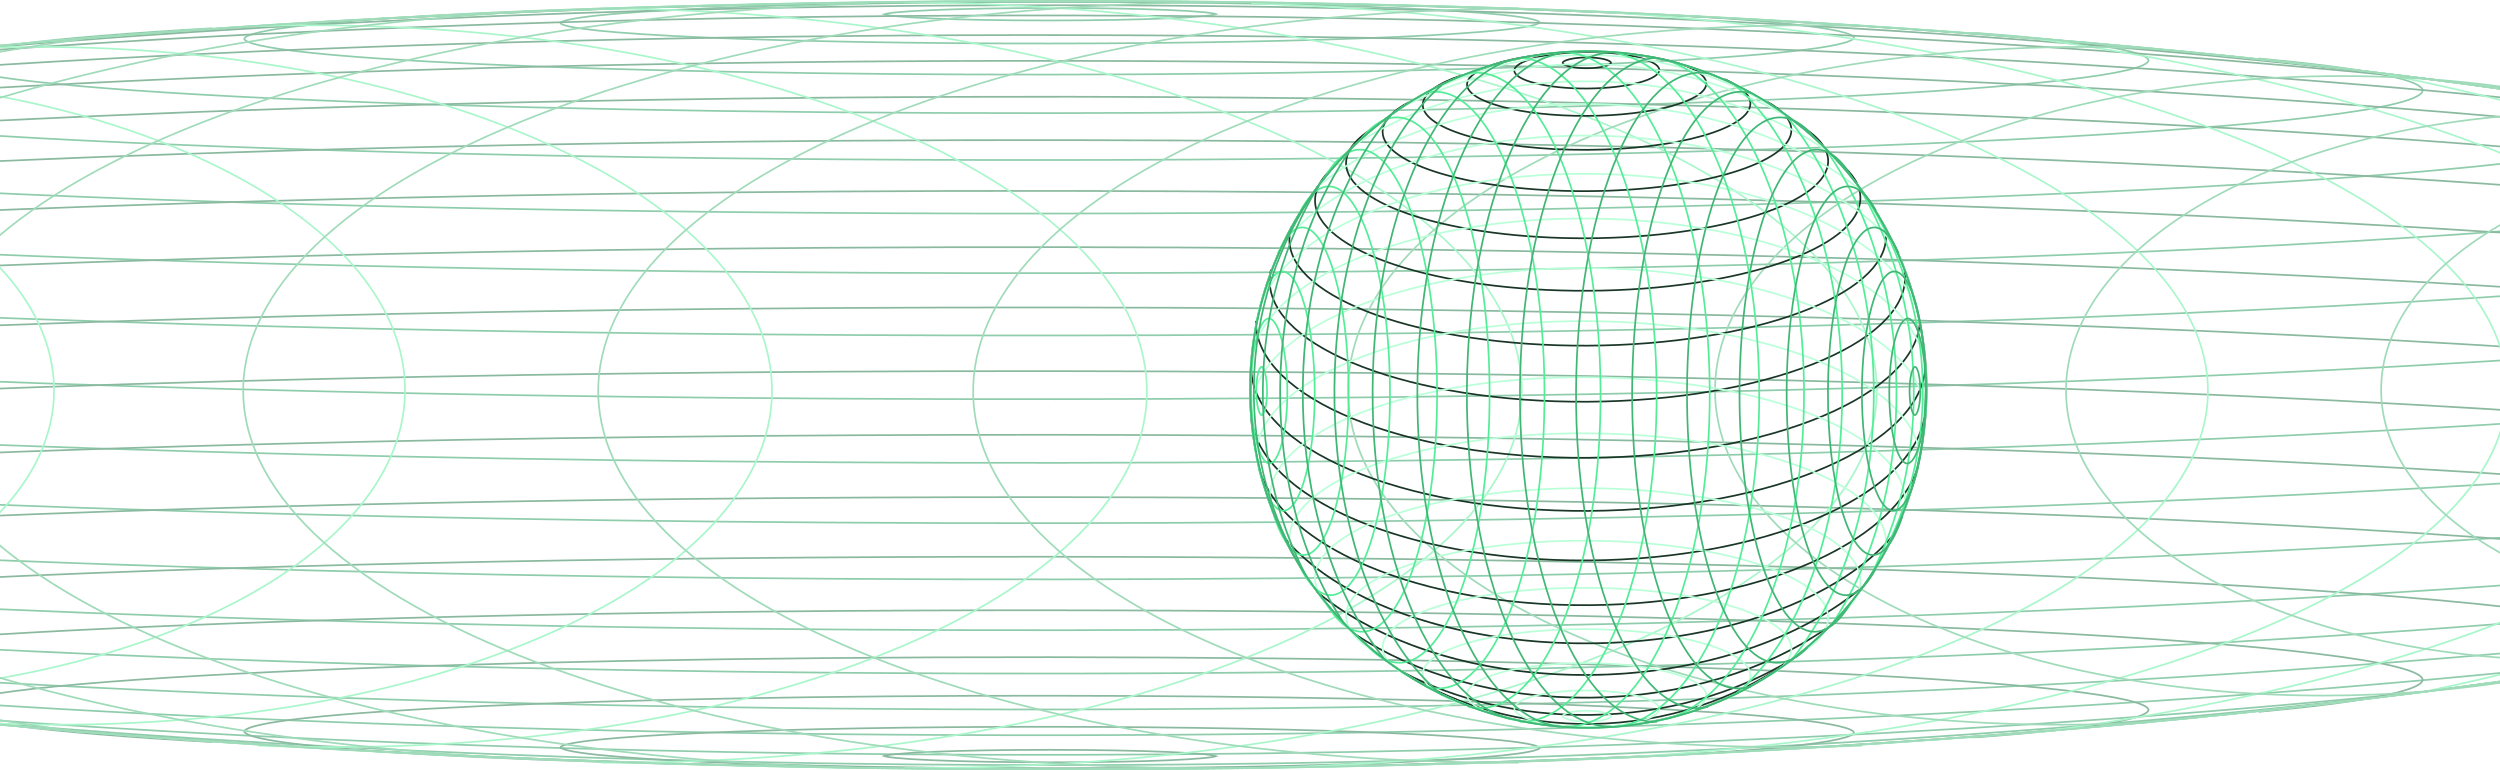 <svg width="1441" height="444" viewBox="0 0 1441 444" fill="none" xmlns="http://www.w3.org/2000/svg">
<g opacity="0.5">
<path d="M699.743 7.818C700.305 7.934 700.726 8.048 701.014 8.155C700.729 8.262 700.312 8.376 699.754 8.492C698.498 8.754 696.627 9.011 694.192 9.257C689.328 9.748 682.277 10.193 673.549 10.568C656.097 11.318 631.972 11.788 605.313 11.801C578.653 11.813 554.513 11.366 537.036 10.633C528.296 10.266 521.23 9.828 516.35 9.342C513.908 9.098 512.027 8.843 510.763 8.582C510.201 8.467 509.78 8.353 509.492 8.246C509.776 8.139 510.194 8.025 510.752 7.909C512.007 7.647 513.879 7.39 516.314 7.144C521.177 6.653 528.229 6.208 536.957 5.833C554.409 5.083 578.534 4.613 605.193 4.6C631.853 4.587 655.992 5.035 673.469 5.768C682.209 6.135 689.276 6.573 694.156 7.059C696.598 7.303 698.479 7.558 699.743 7.818ZM509.13 8.067C509.13 8.067 509.131 8.068 509.132 8.069C509.131 8.068 509.13 8.067 509.13 8.067ZM509.136 8.425C509.136 8.425 509.137 8.425 509.138 8.423C509.137 8.425 509.136 8.425 509.136 8.425Z" stroke="#209959"/>
<path d="M887.532 12.873C887.532 12.882 887.53 12.971 887.342 13.139C887.158 13.304 886.85 13.492 886.394 13.693C885.484 14.094 884.097 14.5 882.233 14.906C878.515 15.717 873.001 16.503 865.87 17.256C851.614 18.76 830.954 20.121 805.4 21.27C754.295 23.569 683.644 25.02 605.562 25.078C527.48 25.136 456.757 23.79 405.535 21.567C379.923 20.455 359.194 19.125 344.862 17.642C337.692 16.9 332.138 16.122 328.378 15.317C326.494 14.914 325.086 14.509 324.156 14.109C323.689 13.909 323.372 13.722 323.179 13.557C322.982 13.39 322.976 13.301 322.975 13.291C322.975 13.281 322.977 13.192 323.165 13.024C323.35 12.86 323.657 12.672 324.114 12.471C325.023 12.07 326.41 11.663 328.274 11.257C331.993 10.447 337.506 9.66 344.637 8.908C358.893 7.404 379.553 6.043 405.107 4.893C456.212 2.595 526.863 1.144 604.945 1.086C683.028 1.028 753.75 2.374 804.972 4.597C830.584 5.709 851.313 7.039 865.646 8.522C872.815 9.264 878.369 10.042 882.129 10.847C884.013 11.25 885.422 11.655 886.351 12.054C886.818 12.255 887.135 12.442 887.329 12.606C887.525 12.774 887.532 12.863 887.532 12.873Z" stroke="#209959"/>
<path d="M1068.6 21.697C1068.61 21.87 1068.52 22.114 1068.18 22.432C1067.84 22.748 1067.31 23.086 1066.54 23.437C1065.02 24.138 1062.72 24.841 1059.66 25.54C1053.54 26.934 1044.47 28.286 1032.76 29.578C1009.34 32.16 975.408 34.496 933.442 36.468C849.513 40.413 733.485 42.9 605.252 42.995C477.02 43.09 360.868 40.775 276.74 36.955C234.675 35.045 200.624 32.759 177.074 30.212C165.296 28.938 156.161 27.599 149.967 26.214C146.866 25.52 144.529 24.82 142.973 24.121C142.193 23.771 141.638 23.434 141.284 23.119C140.928 22.802 140.828 22.558 140.824 22.384C140.819 22.211 140.906 21.967 141.246 21.649C141.584 21.334 142.122 20.995 142.884 20.644C144.404 19.943 146.705 19.24 149.77 18.541C155.892 17.147 164.958 15.795 176.67 14.504C200.088 11.921 234.021 9.585 275.987 7.613C359.915 3.669 475.943 1.181 604.176 1.086C732.409 0.991 848.56 3.307 932.688 7.126C974.754 9.036 1008.8 11.322 1032.35 13.87C1044.13 15.144 1053.27 16.482 1059.46 17.867C1062.56 18.561 1064.9 19.261 1066.46 19.96C1067.24 20.31 1067.79 20.647 1068.14 20.962C1068.5 21.279 1068.6 21.523 1068.6 21.697Z" stroke="#209959"/>
<path fill-rule="evenodd" clip-rule="evenodd" d="M122.455 15.78C27.089 21.18 -30.455 28.156 -30.26 35.736C-29.827 52.552 254.631 65.975 605.097 65.715C955.562 65.456 1239.32 51.612 1238.89 34.796C1238.73 28.791 1202.37 23.22 1139.72 18.549H1125.7C1150.39 20.236 1171.53 22.053 1188.63 23.974C1204.72 25.782 1217.19 27.68 1225.63 29.642C1229.86 30.625 1233.03 31.613 1235.13 32.589C1236.18 33.079 1236.9 33.54 1237.35 33.956C1237.8 34.372 1237.88 34.65 1237.89 34.797C1237.89 34.943 1237.82 35.221 1237.4 35.638C1236.97 36.054 1236.27 36.517 1235.24 37.008C1233.2 37.988 1230.08 38.98 1225.9 39.969C1217.56 41.944 1205.18 43.86 1189.19 45.692C1157.2 49.355 1110.84 52.669 1053.5 55.466C938.832 61.06 780.293 64.586 605.071 64.715C429.849 64.845 271.135 61.555 156.178 56.13C98.697 53.418 52.172 50.173 20 46.558C3.908 44.749 -8.561 42.852 -17.006 40.889C-21.237 39.906 -24.404 38.919 -26.499 37.943C-27.55 37.453 -28.275 36.991 -28.725 36.576C-29.176 36.16 -29.256 35.882 -29.26 35.735C-29.264 35.589 -29.197 35.31 -28.768 34.894C-28.339 34.477 -27.639 34.015 -26.613 33.524C-24.568 32.544 -21.452 31.552 -17.272 30.563C-8.928 28.588 3.443 26.672 19.442 24.84C45.109 21.9 80.03 19.186 122.455 16.783V15.78Z" fill="#209959"/>
<path fill-rule="evenodd" clip-rule="evenodd" d="M-82.157 33.466C-147.797 39.353 -185.215 46.137 -185.037 53.336C-184.491 75.434 170.085 93.075 606.931 92.739C1043.78 92.402 1397.47 74.215 1396.92 52.116C1396.75 45.244 1362.34 38.802 1301.86 33.199V34.2C1313.69 35.297 1324.52 36.425 1334.28 37.582C1354.35 39.959 1369.9 42.454 1380.44 45.035C1385.71 46.328 1389.68 47.63 1392.31 48.924C1393.63 49.572 1394.56 50.192 1395.15 50.766C1395.74 51.339 1395.91 51.786 1395.92 52.117C1395.93 52.449 1395.78 52.896 1395.22 53.469C1394.66 54.045 1393.76 54.666 1392.47 55.316C1389.9 56.614 1386 57.922 1380.79 59.222C1370.38 61.82 1354.95 64.339 1335 66.746C1295.13 71.56 1237.35 75.915 1165.87 79.59C1022.93 86.94 825.318 91.57 606.906 91.739C388.495 91.907 190.657 87.581 47.36 80.452C-24.291 76.887 -82.289 72.622 -122.399 67.87C-142.46 65.493 -158.012 62.998 -168.552 60.417C-173.83 59.124 -177.795 57.822 -180.428 56.529C-181.747 55.88 -182.677 55.261 -183.268 54.686C-183.856 54.113 -184.029 53.666 -184.037 53.335C-184.045 53.004 -183.895 52.556 -183.335 51.983C-182.773 51.407 -181.873 50.786 -180.586 50.136C-178.017 48.838 -174.116 47.531 -168.902 46.23C-158.491 43.632 -143.062 41.113 -123.119 38.706C-111.064 37.25 -97.371 35.837 -82.157 34.471V33.466Z" fill="#209959"/>
<path fill-rule="evenodd" clip-rule="evenodd" d="M-208.606 49.316C-283.482 56.643 -326.058 65.05 -325.855 73.961C-325.22 101.799 92.68 124.019 607.552 123.589C1122.42 123.159 1539.29 100.243 1538.66 72.404C1538.46 63.629 1496.8 55.412 1423.71 48.287V49.289C1438.79 50.761 1452.53 52.278 1464.85 53.837C1488.49 56.831 1506.83 59.974 1519.25 63.228C1525.48 64.858 1530.16 66.5 1533.28 68.138C1534.84 68.957 1535.95 69.749 1536.67 70.496C1537.39 71.239 1537.65 71.871 1537.66 72.405C1537.67 72.94 1537.44 73.573 1536.76 74.316C1536.08 75.065 1535 75.858 1533.47 76.68C1530.43 78.323 1525.82 79.973 1519.67 81.612C1507.39 84.887 1489.2 88.061 1465.7 91.094C1418.69 97.16 1350.58 102.646 1266.34 107.277C1097.87 116.538 864.952 122.374 607.529 122.589C350.105 122.804 116.931 117.357 -51.959 108.377C-136.408 103.887 -204.766 98.515 -252.042 92.528C-275.686 89.534 -294.022 86.391 -306.45 83.137C-312.672 81.508 -317.357 79.865 -320.475 78.228C-322.035 77.408 -323.151 76.617 -323.869 75.869C-324.583 75.127 -324.843 74.495 -324.855 73.96C-324.867 73.425 -324.636 72.793 -323.956 72.049C-323.272 71.3 -322.192 70.507 -320.669 69.685C-317.626 68.042 -313.017 66.392 -306.869 64.753C-294.59 61.478 -276.399 58.304 -252.892 55.271C-239.745 53.574 -224.947 51.923 -208.606 50.323V49.316Z" fill="#209959"/>
<path fill-rule="evenodd" clip-rule="evenodd" d="M-385.63 78.099C-424.484 84.454 -445.557 91.275 -445.405 98.363C-444.686 131.788 27.835 158.466 610.001 157.95C1192.17 157.434 1663.52 129.92 1662.81 96.495C1662.63 88.29 1634.02 80.491 1582.34 73.402V74.408C1607.64 77.881 1627.35 81.518 1640.88 85.28C1647.92 87.236 1653.22 89.21 1656.76 91.183C1658.53 92.169 1659.8 93.128 1660.63 94.044C1661.46 94.954 1661.79 95.766 1661.81 96.496C1661.82 97.225 1661.52 98.038 1660.74 98.95C1659.95 99.867 1658.71 100.828 1656.99 101.818C1653.53 103.796 1648.31 105.78 1641.36 107.749C1627.47 111.682 1606.9 115.493 1580.32 119.135C1527.17 126.418 1450.16 133.005 1354.91 138.565C1164.41 149.685 901.05 156.692 609.98 156.95C318.909 157.208 55.258 150.668 -135.709 139.886C-231.196 134.495 -308.491 128.044 -361.948 120.856C-388.684 117.261 -409.42 113.486 -423.477 109.578C-430.514 107.622 -435.82 105.647 -439.356 103.675C-441.125 102.689 -442.402 101.73 -443.231 100.814C-444.054 99.904 -444.389 99.091 -444.405 98.362C-444.42 97.632 -444.12 96.819 -443.336 95.908C-442.546 94.991 -441.311 94.029 -439.585 93.04C-436.133 91.061 -430.913 89.078 -423.96 87.109C-413.793 84.23 -400.044 81.416 -382.978 78.686H-385.63V78.099Z" fill="#209959"/>
<path fill-rule="evenodd" clip-rule="evenodd" d="M-536.111 115.393C-541.549 118.209 -544.32 121.073 -544.262 123.975C-543.475 163.184 -26.638 194.48 610.126 193.875C1246.89 193.271 1762.45 160.996 1761.67 121.786C1761.62 119.63 1760.02 117.498 1756.92 115.393H1755.07C1759.02 117.754 1760.63 119.913 1760.67 121.787C1760.7 123.663 1759.18 125.827 1755.32 128.196C1751.54 130.522 1745.83 132.85 1738.22 135.159C1723.03 139.774 1700.52 144.245 1671.45 148.517C1613.32 157.06 1529.08 164.788 1424.9 171.31C1216.53 184.354 928.475 192.573 610.106 192.876C291.738 193.178 3.359 185.505 -205.518 172.857C-309.96 166.533 -394.505 158.966 -452.977 150.534C-482.221 146.317 -504.903 141.889 -520.281 137.303C-527.978 135.008 -533.786 132.691 -537.662 130.373C-541.611 128.011 -543.224 125.85 -543.262 123.974C-543.299 122.099 -541.773 119.935 -537.919 117.565C-536.741 116.841 -535.376 116.117 -533.826 115.393H-536.111Z" fill="#209959"/>
<path fill-rule="evenodd" clip-rule="evenodd" d="M-615.161 143.509C-618.497 145.959 -620.178 148.439 -620.131 150.944C-619.294 195.615 -68.963 231.27 609.067 230.581C1287.1 229.893 1836.07 193.121 1835.23 148.45C1835.2 146.79 1834.41 145.143 1832.89 143.509H1831.48C1833.36 145.259 1834.2 146.913 1834.23 148.451C1834.28 150.7 1832.58 153.2 1828.49 155.888C1824.46 158.541 1818.37 161.194 1810.27 163.825C1794.09 169.082 1770.13 174.176 1739.17 179.044C1677.27 188.777 1587.58 197.581 1476.64 205.012C1254.78 219.873 948.049 229.237 609.048 229.581C270.048 229.926 -37.019 221.185 -259.432 206.775C-370.643 199.57 -460.667 190.949 -522.929 181.342C-554.067 176.537 -578.219 171.492 -594.595 166.268C-602.79 163.653 -608.978 161.012 -613.109 158.368C-617.297 155.689 -619.089 153.192 -619.131 150.943C-619.174 148.695 -617.476 146.196 -613.394 143.509H-615.161Z" fill="#209959"/>
<path fill-rule="evenodd" clip-rule="evenodd" d="M-672.96 177.092C-672.997 177.397 -673.013 177.702 -673.008 178.008C-672.133 228.087 -97.068 268.059 611.435 267.287C1311.05 266.525 1879.17 226.32 1892.47 177.092H1891.42C1890.76 179.173 1888.92 181.372 1885.66 183.67C1881.45 186.646 1875.08 189.621 1866.62 192.57C1849.72 198.464 1824.68 204.175 1792.33 209.632C1727.65 220.543 1633.92 230.412 1518 238.743C1286.17 255.403 965.654 265.901 611.418 266.287C257.182 266.673 -63.685 256.874 -296.094 240.719C-412.302 232.642 -506.371 222.977 -571.43 212.207C-603.967 206.821 -629.204 201.165 -646.315 195.309C-654.878 192.378 -661.345 189.417 -665.666 186.45C-670.026 183.457 -671.962 180.627 -672.008 178.007C-672.013 177.705 -671.993 177.4 -671.948 177.092H-672.96Z" fill="#209959"/>
<path fill-rule="evenodd" clip-rule="evenodd" d="M-691.351 206.77C-691.389 207.092 -691.405 207.415 -691.4 207.737C-690.51 260.635 -106.63 302.858 612.734 302.044C1323.1 301.24 1899.94 258.77 1913.4 206.77H1912.36C1911.69 209.003 1909.8 211.345 1906.48 213.781C1902.2 216.925 1895.74 220.067 1887.15 223.182C1869.99 229.407 1844.57 235.438 1811.72 241.202C1746.05 252.727 1650.89 263.152 1533.19 271.951C1297.81 289.548 972.382 300.637 612.717 301.044C253.052 301.451 -72.734 291.099 -308.704 274.035C-426.694 265.503 -522.204 255.294 -588.259 243.918C-621.295 238.229 -646.917 232.255 -664.29 226.069C-672.983 222.974 -679.549 219.846 -683.938 216.712C-688.357 213.555 -690.353 210.551 -690.4 207.736C-690.405 207.417 -690.386 207.095 -690.34 206.77H-691.351Z" fill="#209959"/>
<path fill-rule="evenodd" clip-rule="evenodd" d="M-691.4 240.719C-655.38 293.755 -85.414 335.282 611.711 334.455C1295.27 333.644 1855.27 292.403 1909.16 240.719H1907.67C1907.22 241.112 1906.74 241.507 1906.22 241.904C1901.94 245.203 1895.47 248.499 1886.88 251.766C1869.71 258.296 1844.28 264.624 1811.42 270.671C1745.71 282.763 1650.49 293.7 1532.72 302.931C1297.19 321.394 971.575 333.028 611.695 333.455C251.815 333.882 -74.165 323.021 -310.276 305.118C-428.336 296.166 -523.902 285.456 -589.994 273.52C-623.049 267.551 -648.684 261.284 -666.065 254.795C-674.761 251.548 -681.33 248.268 -685.72 244.98C-687.653 243.532 -689.127 242.111 -690.178 240.719H-691.4ZM1913.16 234.502C1913.33 233.809 1913.41 233.114 1913.4 232.417C1913.39 231.805 1913.31 231.195 1913.16 230.586V234.502Z" fill="#209959"/>
<path fill-rule="evenodd" clip-rule="evenodd" d="M-661.702 273.546C-577.745 325.259 -37.796 364.568 615.156 363.742C1254.52 362.933 1784.38 323.918 1883.52 273.546H1881.25C1879.02 274.618 1876.59 275.688 1873.96 276.755C1857.02 283.627 1831.91 290.287 1799.48 296.652C1734.61 309.38 1640.62 320.893 1524.36 330.611C1291.85 350.046 970.409 362.292 615.141 362.742C259.874 363.191 -61.927 351.758 -295.01 332.913C-411.556 323.489 -505.894 312.215 -571.137 299.652C-603.766 293.369 -629.068 286.772 -646.221 279.943C-651.548 277.822 -656.066 275.688 -659.763 273.546H-661.702ZM1900.17 256.626C1900.17 256.527 1900.17 256.428 1900.17 256.33C1900.17 256.32 1900.17 256.31 1900.17 256.3V256.626Z" fill="#209959"/>
<path fill-rule="evenodd" clip-rule="evenodd" d="M-673.009 270.271C-673.033 270.599 -673.043 270.927 -673.039 271.255C-673.036 271.483 -673.026 271.71 -673.009 271.938V270.271ZM-570.509 317.672C-373.831 360.153 84.588 389.492 618.329 388.732C1137.98 387.993 1585.47 358.926 1789.19 317.672H1784.08C1720.48 330.254 1634.06 341.684 1529.76 351.492C1296.69 373.412 974.456 387.225 618.316 387.732C262.176 388.239 -60.414 375.344 -294.066 354.089C-407.876 343.735 -500.556 331.401 -565.727 317.672H-570.509Z" fill="#209959"/>
<path fill-rule="evenodd" clip-rule="evenodd" d="M-438.121 354.755C-195.971 388.633 187.134 410.138 618.074 409.424C1050.97 408.707 1435.07 385.73 1676.24 350.787L1669.1 350.8C1633.54 355.861 1594.96 360.666 1553.64 365.184C1314.39 391.337 983.631 407.819 618.063 408.424C252.494 409.03 -78.633 393.645 -318.468 368.284C-358.61 364.04 -396.191 359.516 -430.946 354.742L-438.121 354.755Z" fill="#209959"/>
<path fill-rule="evenodd" clip-rule="evenodd" d="M-298.563 381.617C-64.528 408.544 259.918 424.903 618.329 424.264C982.54 423.615 1311.3 405.538 1545.54 376.993L1537.01 377.015C1534.6 377.303 1532.17 377.591 1529.74 377.878C1296.68 405.33 974.453 422.629 618.318 423.264C264.266 423.895 -56.623 407.938 -289.932 381.595L-298.563 381.617Z" fill="#209959"/>
<path fill-rule="evenodd" clip-rule="evenodd" d="M-113.681 406.824C94.406 425.481 346.612 436.14 618.34 435.584C914.131 434.978 1186.54 421.179 1403.93 398.465L1393.65 398.522C1178.01 420.605 909.507 433.988 618.331 434.584C351.209 435.13 102.964 424.838 -103.031 406.766L-113.681 406.824Z" fill="#209959"/>
<path fill-rule="evenodd" clip-rule="evenodd" d="M-100.552 408.184C105.644 429.783 355.559 442.123 624.818 441.479C917.922 440.778 1187.86 424.803 1403.27 398.506L1394.47 398.563C1180.56 424.229 913.967 439.788 624.81 440.479C359.49 441.114 112.967 429.14 -91.435 408.125L-100.552 408.184Z" fill="#209959"/>
<path d="M1917.5 222C1917.5 237.098 1908.49 251.921 1891.13 266.316C1873.77 280.708 1848.15 294.613 1815.1 307.872C1749.01 334.389 1653.35 358.28 1535.1 378.347C1298.62 418.479 971.899 443.305 611 443.305C250.101 443.305 -76.62 418.479 -313.105 378.347C-431.352 358.28 -527.014 334.389 -593.103 307.872C-626.15 294.613 -651.774 280.708 -669.127 266.316C-686.486 251.921 -695.5 237.098 -695.5 222C-695.5 206.902 -686.486 192.079 -669.127 177.683C-651.774 163.292 -626.15 149.387 -593.103 136.128C-527.014 109.611 -431.352 85.72 -313.105 65.653C-76.62 25.52 250.101 0.695 611 0.695C971.899 0.695 1298.62 25.52 1535.1 65.653C1653.35 85.72 1749.01 109.611 1815.1 136.128C1848.15 149.387 1873.77 163.292 1891.13 177.683C1908.49 192.079 1917.5 206.902 1917.5 222Z" stroke="#209959"/>
<path d="M699.743 436.182C700.305 436.066 700.726 435.952 701.014 435.845C700.729 435.738 700.312 435.624 699.754 435.508C698.498 435.246 696.627 434.989 694.192 434.743C689.328 434.252 682.277 433.807 673.549 433.432C656.097 432.682 631.972 432.212 605.313 432.199C578.653 432.186 554.513 432.634 537.036 433.367C528.296 433.734 521.23 434.172 516.35 434.658C513.908 434.902 512.027 435.157 510.763 435.418C510.201 435.533 509.78 435.647 509.492 435.754C509.776 435.861 510.194 435.975 510.752 436.091C512.007 436.353 513.879 436.61 516.314 436.856C521.177 437.347 528.229 437.792 536.957 438.167C554.409 438.917 578.534 439.387 605.193 439.4C631.853 439.413 655.992 438.965 673.469 438.232C682.209 437.865 689.276 437.427 694.156 436.941C696.598 436.697 698.479 436.442 699.743 436.182ZM509.13 435.933C509.13 435.933 509.131 435.932 509.132 435.931C509.131 435.932 509.13 435.933 509.13 435.933ZM509.136 435.575C509.136 435.575 509.137 435.575 509.138 435.577C509.137 435.575 509.136 435.575 509.136 435.575Z" stroke="#157341"/>
<path d="M887.532 431.127C887.532 431.118 887.53 431.029 887.342 430.861C887.158 430.696 886.85 430.509 886.394 430.307C885.484 429.906 884.097 429.5 882.233 429.094C878.515 428.283 873.001 427.497 865.87 426.744C851.614 425.24 830.954 423.879 805.4 422.73C754.295 420.431 683.644 418.98 605.562 418.922C527.48 418.864 456.757 420.21 405.535 422.433C379.923 423.545 359.194 424.875 344.862 426.358C337.692 427.1 332.138 427.878 328.378 428.683C326.494 429.086 325.086 429.491 324.156 429.891C323.689 430.091 323.372 430.278 323.179 430.443C322.982 430.61 322.976 430.699 322.975 430.709C322.975 430.719 322.977 430.808 323.165 430.976C323.35 431.14 323.657 431.328 324.114 431.529C325.023 431.93 326.41 432.337 328.274 432.743C331.993 433.553 337.506 434.34 344.637 435.092C358.893 436.596 379.553 437.957 405.107 439.107C456.212 441.405 526.863 442.856 604.945 442.914C683.028 442.972 753.75 441.626 804.972 439.403C830.584 438.291 851.313 436.961 865.646 435.478C872.815 434.736 878.369 433.958 882.129 433.153C884.013 432.75 885.422 432.345 886.351 431.946C886.818 431.745 887.135 431.558 887.329 431.394C887.525 431.226 887.532 431.137 887.532 431.127Z" stroke="#157341"/>
<path d="M1068.6 422.303C1068.61 422.13 1068.52 421.886 1068.18 421.568C1067.84 421.252 1067.31 420.914 1066.54 420.563C1065.02 419.862 1062.72 419.159 1059.66 418.46C1053.54 417.066 1044.47 415.714 1032.76 414.423C1009.34 411.84 975.408 409.504 933.442 407.532C849.513 403.588 733.485 401.1 605.252 401.005C477.02 400.91 360.868 403.225 276.74 407.045C234.675 408.955 200.624 411.241 177.074 413.788C165.296 415.063 156.161 416.401 149.967 417.786C146.866 418.48 144.529 419.18 142.973 419.879C142.193 420.229 141.638 420.566 141.284 420.881C140.928 421.198 140.828 421.442 140.824 421.616C140.819 421.789 140.906 422.033 141.246 422.351C141.584 422.667 142.122 423.005 142.884 423.356C144.404 424.057 146.705 424.76 149.77 425.459C155.892 426.853 164.958 428.205 176.67 429.496C200.088 432.079 234.021 434.415 275.987 436.387C359.915 440.331 475.943 442.819 604.176 442.914C732.409 443.009 848.56 440.694 932.688 436.874C974.754 434.964 1008.8 432.678 1032.35 430.131C1044.13 428.856 1053.27 427.518 1059.46 426.133C1062.56 425.439 1064.9 424.739 1066.46 424.04C1067.24 423.69 1067.79 423.353 1068.14 423.038C1068.5 422.721 1068.6 422.477 1068.6 422.303Z" stroke="#157341"/>
<path fill-rule="evenodd" clip-rule="evenodd" d="M122.455 428.22C27.089 422.82 -30.455 415.844 -30.26 408.264C-29.827 391.448 254.631 378.025 605.097 378.285C955.562 378.545 1239.32 392.388 1238.89 409.204C1238.73 415.209 1202.37 420.78 1139.72 425.451H1125.7C1150.39 423.764 1171.53 421.947 1188.63 420.026C1204.72 418.218 1217.19 416.32 1225.63 414.358C1229.86 413.375 1233.03 412.387 1235.13 411.411C1236.18 410.921 1236.9 410.46 1237.35 410.044C1237.8 409.628 1237.88 409.35 1237.89 409.203C1237.89 409.057 1237.82 408.779 1237.4 408.362C1236.97 407.946 1236.27 407.483 1235.24 406.992C1233.2 406.012 1230.08 405.02 1225.9 404.031C1217.56 402.056 1205.18 400.14 1189.19 398.308C1157.2 394.645 1110.84 391.331 1053.5 388.534C938.832 382.94 780.293 379.414 605.071 379.285C429.849 379.155 271.135 382.445 156.178 387.87C98.697 390.582 52.172 393.827 20 397.442C3.908 399.251 -8.561 401.148 -17.006 403.111C-21.237 404.094 -24.404 405.081 -26.499 406.058C-27.55 406.547 -28.275 407.009 -28.725 407.424C-29.176 407.841 -29.256 408.118 -29.26 408.265C-29.264 408.412 -29.197 408.69 -28.768 409.106C-28.339 409.523 -27.639 409.985 -26.613 410.476C-24.568 411.456 -21.452 412.448 -17.272 413.437C-8.928 415.412 3.443 417.328 19.442 419.16C45.109 422.1 80.03 424.814 122.455 427.217V428.22Z" fill="#157341"/>
<path fill-rule="evenodd" clip-rule="evenodd" d="M-82.157 410.535C-147.797 404.648 -185.215 397.864 -185.037 390.664C-184.491 368.566 170.085 350.925 606.931 351.262C1043.78 351.598 1397.47 369.785 1396.92 391.884C1396.75 398.756 1362.34 405.198 1301.86 410.802V409.8C1313.69 408.703 1324.52 407.575 1334.28 406.418C1354.35 404.041 1369.9 401.546 1380.44 398.965C1385.71 397.672 1389.68 396.37 1392.31 395.076C1393.63 394.428 1394.56 393.808 1395.15 393.234C1395.74 392.661 1395.91 392.214 1395.92 391.883C1395.93 391.551 1395.78 391.104 1395.22 390.531C1394.66 389.955 1393.76 389.334 1392.47 388.684C1389.9 387.386 1386 386.079 1380.79 384.778C1370.38 382.18 1354.95 379.661 1335 377.254C1295.13 372.44 1237.35 368.086 1165.87 364.41C1022.93 357.06 825.318 352.43 606.906 352.261C388.495 352.093 190.657 356.419 47.36 363.548C-24.291 367.113 -82.289 371.378 -122.399 376.13C-142.46 378.507 -158.012 381.002 -168.552 383.584C-173.83 384.876 -177.795 386.178 -180.428 387.472C-181.747 388.12 -182.677 388.74 -183.268 389.314C-183.856 389.887 -184.029 390.334 -184.037 390.665C-184.045 390.997 -183.895 391.444 -183.335 392.017C-182.773 392.593 -181.873 393.214 -180.586 393.864C-178.017 395.162 -174.116 396.47 -168.902 397.77C-158.491 400.368 -143.062 402.887 -123.119 405.294C-111.064 406.75 -97.371 408.163 -82.157 409.529V410.535Z" fill="#157341"/>
<path fill-rule="evenodd" clip-rule="evenodd" d="M-208.606 394.684C-283.482 387.357 -326.058 378.95 -325.855 370.039C-325.22 342.201 92.68 319.981 607.552 320.411C1122.42 320.841 1539.29 343.757 1538.66 371.596C1538.46 380.371 1496.8 388.588 1423.71 395.713V394.711C1438.79 393.24 1452.53 391.722 1464.85 390.163C1488.49 387.169 1506.83 384.025 1519.25 380.772C1525.48 379.143 1530.16 377.5 1533.28 375.862C1534.84 375.043 1535.95 374.251 1536.67 373.504C1537.39 372.762 1537.65 372.129 1537.66 371.595C1537.67 371.06 1537.44 370.427 1536.76 369.684C1536.08 368.935 1535 368.142 1533.47 367.32C1530.43 365.677 1525.82 364.027 1519.67 362.387C1507.39 359.113 1489.2 355.939 1465.7 352.906C1418.69 346.84 1350.58 341.354 1266.34 336.723C1097.87 327.462 864.952 321.626 607.529 321.411C350.105 321.196 116.931 326.643 -51.959 335.623C-136.408 340.113 -204.766 345.485 -252.042 351.472C-275.686 354.466 -294.022 357.609 -306.45 360.863C-312.672 362.492 -317.357 364.135 -320.475 365.772C-322.035 366.592 -323.151 367.384 -323.869 368.131C-324.583 368.873 -324.843 369.505 -324.855 370.04C-324.867 370.575 -324.636 371.207 -323.956 371.951C-323.272 372.699 -322.192 373.493 -320.669 374.315C-317.626 375.958 -313.017 377.608 -306.869 379.247C-294.59 382.522 -276.399 385.696 -252.892 388.729C-239.745 390.426 -224.947 392.077 -208.606 393.677V394.684Z" fill="#157341"/>
<path fill-rule="evenodd" clip-rule="evenodd" d="M-385.63 365.901C-424.484 359.546 -445.557 352.725 -445.405 345.637C-444.686 312.212 27.835 285.534 610.001 286.05C1192.17 286.566 1663.52 314.08 1662.81 347.505C1662.63 355.71 1634.02 363.509 1582.34 370.598V369.592C1607.64 366.119 1627.35 362.482 1640.88 358.72C1647.92 356.764 1653.22 354.79 1656.76 352.818C1658.53 351.831 1659.8 350.872 1660.63 349.956C1661.46 349.046 1661.79 348.234 1661.81 347.504C1661.82 346.775 1661.52 345.962 1660.74 345.05C1659.95 344.133 1658.71 343.172 1656.99 342.182C1653.53 340.204 1648.31 338.22 1641.36 336.251C1627.47 332.318 1606.9 328.507 1580.32 324.865C1527.17 317.582 1450.16 310.995 1354.91 305.435C1164.41 294.315 901.05 287.308 609.98 287.05C318.909 286.792 55.258 293.332 -135.709 304.114C-231.196 309.505 -308.491 315.956 -361.948 323.144C-388.684 326.739 -409.42 330.514 -423.477 334.422C-430.514 336.378 -435.82 338.353 -439.356 340.325C-441.125 341.311 -442.402 342.27 -443.231 343.186C-444.054 344.096 -444.389 344.909 -444.405 345.638C-444.42 346.368 -444.12 347.181 -443.336 348.092C-442.546 349.009 -441.311 349.971 -439.585 350.96C-436.133 352.939 -430.913 354.922 -423.96 356.891C-413.793 359.77 -400.044 362.584 -382.979 365.314H-385.63V365.901Z" fill="#157341"/>
<path fill-rule="evenodd" clip-rule="evenodd" d="M-536.111 328.607C-541.549 325.791 -544.32 322.927 -544.262 320.025C-543.475 280.816 -26.638 249.52 610.126 250.125C1246.89 250.729 1762.45 283.004 1761.67 322.214C1761.62 324.37 1760.02 326.502 1756.92 328.607H1755.07C1759.02 326.246 1760.63 324.087 1760.67 322.213C1760.7 320.337 1759.18 318.173 1755.32 315.804C1751.54 313.478 1745.83 311.15 1738.22 308.841C1723.03 304.226 1700.52 299.755 1671.45 295.483C1613.32 286.94 1529.08 279.212 1424.9 272.69C1216.53 259.646 928.475 251.427 610.106 251.124C291.738 250.822 3.359 258.495 -205.518 271.143C-309.96 277.467 -394.505 285.034 -452.977 293.466C-482.221 297.683 -504.903 302.111 -520.281 306.697C-527.978 308.992 -533.786 311.309 -537.662 313.627C-541.611 315.989 -543.224 318.15 -543.262 320.026C-543.299 321.901 -541.773 324.065 -537.919 326.435C-536.741 327.159 -535.376 327.883 -533.826 328.607H-536.111Z" fill="#157341"/>
<path fill-rule="evenodd" clip-rule="evenodd" d="M-615.161 300.491C-618.497 298.041 -620.178 295.561 -620.131 293.056C-619.294 248.385 -68.963 212.73 609.067 213.419C1287.1 214.107 1836.07 250.879 1835.23 295.55C1835.2 297.21 1834.41 298.857 1832.89 300.491H1831.48C1833.36 298.742 1834.2 297.087 1834.23 295.549C1834.28 293.3 1832.58 290.8 1828.49 288.112C1824.46 285.46 1818.37 282.806 1810.27 280.175C1794.09 274.918 1770.13 269.824 1739.17 264.956C1677.27 255.223 1587.58 246.419 1476.64 238.989C1254.78 224.128 948.049 214.763 609.048 214.419C270.048 214.074 -37.019 222.816 -259.432 237.225C-370.643 244.43 -460.667 253.051 -522.929 262.658C-554.067 267.463 -578.219 272.508 -594.595 277.733C-602.79 280.347 -608.978 282.988 -613.109 285.632C-617.297 288.312 -619.089 290.808 -619.131 293.057C-619.174 295.305 -617.476 297.804 -613.394 300.491H-615.161Z" fill="#157341"/>
<path fill-rule="evenodd" clip-rule="evenodd" d="M-672.96 266.908C-672.997 266.603 -673.013 266.298 -673.008 265.993C-672.133 215.913 -97.068 175.941 611.435 176.713C1311.05 177.475 1879.17 217.68 1892.47 266.908H1891.42C1890.76 264.827 1888.92 262.628 1885.66 260.33C1881.45 257.354 1875.08 254.379 1866.62 251.43C1849.72 245.536 1824.68 239.826 1792.33 234.369C1727.65 223.457 1633.92 213.588 1518 205.257C1286.17 188.597 965.654 178.099 611.418 177.713C257.182 177.327 -63.685 187.126 -296.094 203.281C-412.302 211.358 -506.371 221.023 -571.43 231.793C-603.967 237.179 -629.204 242.835 -646.315 248.692C-654.878 251.622 -661.345 254.583 -665.666 257.55C-670.026 260.543 -671.962 263.373 -672.008 265.994C-672.013 266.295 -671.993 266.6 -671.948 266.908H-672.96Z" fill="#157341"/>
<path fill-rule="evenodd" clip-rule="evenodd" d="M-691.351 237.229C-691.389 236.908 -691.405 236.585 -691.4 236.263C-690.51 183.365 -106.63 141.142 612.734 141.956C1323.1 142.76 1899.94 185.23 1913.4 237.229H1912.36C1911.69 234.997 1909.8 232.655 1906.48 230.219C1902.2 227.075 1895.74 223.933 1887.15 220.818C1869.99 214.593 1844.57 208.562 1811.72 202.798C1746.05 191.273 1650.89 180.848 1533.19 172.049C1297.81 154.452 972.382 143.363 612.717 142.956C253.052 142.549 -72.734 152.901 -308.704 169.965C-426.694 178.497 -522.204 188.706 -588.259 200.082C-621.295 205.771 -646.917 211.745 -664.29 217.931C-672.983 221.026 -679.549 224.154 -683.938 227.288C-688.357 230.445 -690.353 233.449 -690.4 236.264C-690.405 236.583 -690.386 236.905 -690.34 237.229H-691.351Z" fill="#157341"/>
<path fill-rule="evenodd" clip-rule="evenodd" d="M-691.4 203.281C-655.38 150.245 -85.414 108.718 611.711 109.545C1295.27 110.356 1855.27 151.597 1909.16 203.281H1907.67C1907.22 202.888 1906.74 202.493 1906.22 202.096C1901.94 198.797 1895.47 195.501 1886.88 192.234C1869.71 185.704 1844.28 179.376 1811.42 173.329C1745.71 161.237 1650.49 150.3 1532.72 141.069C1297.19 122.606 971.575 110.972 611.695 110.545C251.815 110.118 -74.165 120.979 -310.276 138.882C-428.336 147.834 -523.902 158.544 -589.994 170.48C-623.049 176.449 -648.684 182.716 -666.065 189.205C-674.761 192.452 -681.33 195.732 -685.72 199.02C-687.653 200.468 -689.127 201.889 -690.178 203.281H-691.4ZM1913.16 209.498C1913.33 210.191 1913.41 210.886 1913.4 211.583C1913.39 212.195 1913.31 212.805 1913.16 213.414V209.498Z" fill="#157341"/>
<path fill-rule="evenodd" clip-rule="evenodd" d="M-661.702 170.454C-577.745 118.741 -37.796 79.432 615.156 80.258C1254.52 81.067 1784.38 120.082 1883.52 170.454H1881.25C1879.02 169.382 1876.59 168.312 1873.96 167.245C1857.02 160.373 1831.91 153.713 1799.48 147.348C1734.61 134.62 1640.62 123.107 1524.36 113.389C1291.85 93.954 970.409 81.708 615.141 81.258C259.874 80.809 -61.927 92.242 -295.01 111.087C-411.556 120.511 -505.894 131.785 -571.137 144.348C-603.766 150.631 -629.068 157.228 -646.221 164.057C-651.548 166.178 -656.066 168.312 -659.763 170.454H-661.702ZM1900.17 187.374C1900.17 187.473 1900.17 187.572 1900.17 187.67C1900.17 187.68 1900.17 187.69 1900.17 187.7V187.374Z" fill="#157341"/>
<path fill-rule="evenodd" clip-rule="evenodd" d="M-673.009 173.729C-673.033 173.401 -673.043 173.073 -673.039 172.745C-673.036 172.517 -673.026 172.29 -673.009 172.062V173.729ZM-570.509 126.328C-373.831 83.847 84.588 54.508 618.329 55.268C1137.98 56.008 1585.47 85.074 1789.19 126.328H1784.08C1720.48 113.746 1634.06 102.316 1529.76 92.507C1296.69 70.588 974.456 56.775 618.316 56.268C262.176 55.761 -60.414 68.656 -294.066 89.911C-407.876 100.265 -500.556 112.599 -565.727 126.328H-570.509Z" fill="#157341"/>
<path fill-rule="evenodd" clip-rule="evenodd" d="M-438.121 89.245C-195.971 55.367 187.134 33.862 618.074 34.576C1050.97 35.293 1435.07 58.27 1676.24 93.213L1669.1 93.2C1633.54 88.139 1594.96 83.334 1553.64 78.816C1314.39 52.663 983.631 36.181 618.063 35.576C252.494 34.97 -78.633 50.355 -318.468 75.716C-358.61 79.96 -396.191 84.484 -430.946 89.258L-438.121 89.245Z" fill="#157341"/>
<path fill-rule="evenodd" clip-rule="evenodd" d="M-298.562 62.383C-64.527 35.456 259.919 19.097 618.329 19.736C982.538 20.385 1311.3 38.462 1545.54 67.006L1537.01 66.985C1534.6 66.696 1532.17 66.409 1529.74 66.123C1296.68 38.67 974.453 21.371 618.318 20.736C264.267 20.105 -56.622 36.062 -289.931 62.405L-298.562 62.383Z" fill="#157341"/>
<path fill-rule="evenodd" clip-rule="evenodd" d="M-113.681 37.176C94.406 18.519 346.612 7.86 618.341 8.416C914.132 9.022 1186.54 22.821 1403.93 45.535L1393.66 45.478C1178.01 23.395 909.508 10.012 618.331 9.416C351.209 8.87 102.964 19.162 -103.031 37.234L-113.681 37.176Z" fill="#157341"/>
<path fill-rule="evenodd" clip-rule="evenodd" d="M-100.55 35.816C105.645 14.217 355.56 1.877 624.818 2.521C917.922 3.222 1187.86 19.197 1403.27 45.493L1394.47 45.437C1180.56 19.771 913.966 4.212 624.81 3.521C359.491 2.886 112.968 14.86 -91.434 35.875L-100.55 35.816Z" fill="#157341"/>
<path d="M1917.5 222C1917.5 206.902 1908.49 192.079 1891.13 177.683C1873.77 163.292 1848.15 149.387 1815.1 136.128C1749.01 109.611 1653.35 85.72 1535.1 65.653C1298.62 25.52 971.899 0.695 611 0.695C250.101 0.695 -76.62 25.52 -313.105 65.653C-431.352 85.72 -527.014 109.611 -593.103 136.128C-626.15 149.387 -651.774 163.292 -669.127 177.683C-686.486 192.079 -695.5 206.902 -695.5 222C-695.5 237.098 -686.486 251.921 -669.127 266.316C-651.774 280.708 -626.15 294.613 -593.103 307.872C-527.014 334.389 -431.352 358.28 -313.105 378.347C-76.62 418.479 250.101 443.305 611 443.305C971.899 443.305 1298.62 418.479 1535.1 378.347C1653.35 358.28 1749.01 334.389 1815.1 307.872C1848.15 294.613 1873.77 280.708 1891.13 266.316C1908.49 251.921 1917.5 237.098 1917.5 222Z" stroke="#157341"/>
<path fill-rule="evenodd" clip-rule="evenodd" d="M-405.654 361.214C-362.521 373.932 -313.027 381.164 -260.564 381.129C-96.667 381.021 34.145 310.039 31.613 222.586C29.081 135.133 -105.836 64.325 -269.733 64.433C-321.396 64.467 -369.772 71.543 -411.721 83.958H-408.121C-367.042 72.168 -319.939 65.466 -269.704 65.433C-187.887 65.379 -113.352 83.028 -58.994 111.556C-4.592 140.108 29.362 179.408 30.613 222.587C31.863 265.765 0.185 305.109 -52.561 333.731C-105.266 362.33 -178.776 380.076 -260.593 380.13C-311.64 380.163 -359.853 373.306 -402.099 361.214H-405.654Z" fill="#53ED97"/>
<path fill-rule="evenodd" clip-rule="evenodd" d="M-236.203 391.282C-198.789 397.882 -158.627 401.461 -116.901 401.435C79.885 401.313 236.949 321.053 233.912 222.17C230.875 123.286 68.888 43.224 -127.898 43.346C-176.205 43.376 -222.118 48.235 -263.857 57.013H-258.873C-218.483 48.868 -174.287 44.374 -127.867 44.345C-29.597 44.284 59.935 64.247 125.241 96.524C190.606 128.83 231.411 173.308 232.912 222.17C234.412 271.032 196.34 315.559 132.962 347.945C69.642 380.302 -18.661 400.375 -116.931 400.436C-157.376 400.461 -196.34 397.094 -232.745 390.873V391.282H-236.203Z" fill="#53ED97"/>
<path fill-rule="evenodd" clip-rule="evenodd" d="M-16.635 416.842C-0.056 417.766 16.806 418.237 33.891 418.227C264.731 418.093 448.979 330.306 445.421 222.149C441.862 113.991 251.844 26.421 21.005 26.554C8.309 26.562 -4.245 26.834 -16.635 27.36V28.362C-4.235 27.834 8.33 27.561 21.037 27.554C136.344 27.487 241.407 49.327 318.048 84.648C394.771 120.005 442.661 168.687 444.421 222.149C446.18 275.611 401.494 324.347 327.101 359.792C252.787 395.2 149.165 417.161 33.858 417.227C16.783 417.237 -0.068 416.767 -16.635 415.843V416.842Z" fill="#53ED97"/>
<path fill-rule="evenodd" clip-rule="evenodd" d="M148.894 430.269C163.319 430.836 177.919 431.121 192.665 431.113C455.662 430.971 665.576 337.495 661.522 222.328C657.467 107.162 440.98 13.916 177.983 14.058C168.211 14.063 158.512 14.198 148.894 14.457V15.458C158.523 15.197 168.234 15.063 178.018 15.058C309.412 14.986 429.14 38.246 516.487 75.868C560.162 94.68 595.695 117.063 620.547 141.875C645.394 166.682 659.52 193.867 660.522 222.329C661.524 250.79 649.313 277.99 626.213 302.823C603.109 327.661 569.153 350.081 526.804 368.94C442.109 406.655 324.023 430.043 192.63 430.114C177.895 430.122 163.306 429.836 148.894 429.27V430.269Z" fill="#53ED97"/>
<path fill-rule="evenodd" clip-rule="evenodd" d="M346.611 440.087C348.405 440.093 350.2 440.096 351.998 440.095C646.837 439.946 882.167 342.269 877.622 221.926C873.134 103.093 636.43 6.596 346.611 4.336V5.335C489.595 6.447 619.6 30.513 715.097 68.852C764.074 88.515 803.925 111.912 831.798 137.85C859.668 163.785 875.499 192.196 876.622 221.927C877.745 251.657 864.06 280.083 838.151 306.045C812.238 332.01 774.156 355.447 726.666 375.158C631.691 414.579 499.283 439.021 351.96 439.096C350.175 439.096 348.392 439.094 346.611 439.087V440.087Z" fill="#53ED97"/>
<path fill-rule="evenodd" clip-rule="evenodd" d="M521.337 443.211C523.232 443.217 525.129 443.22 527.028 443.219C838.46 443.068 1087.04 343.893 1082.25 221.706C1077.51 101.047 827.48 3.068 521.337 0.781V1.78C672.39 2.905 809.733 27.342 910.621 66.276C962.359 86.243 1004.46 110.003 1033.9 136.344C1063.35 162.683 1080.06 191.53 1081.25 221.706C1082.43 251.883 1067.98 280.744 1040.6 307.112C1013.22 333.48 972.99 357.28 922.82 377.296C822.486 417.326 682.612 442.144 526.989 442.22C525.103 442.221 523.219 442.218 521.337 442.211V443.211Z" fill="#53ED97"/>
<path fill-rule="evenodd" clip-rule="evenodd" d="M721.208 443.219C1033.45 437.101 1277.94 340.29 1273.07 221.879C1268.29 105.773 1025.49 10.655 721.208 1.502V2.501C865.203 6.831 995.387 30.424 1093.03 66.362C1147.32 86.343 1191.5 110.12 1222.4 136.481C1253.3 162.843 1270.82 191.704 1272.07 221.88C1273.31 252.056 1258.15 280.932 1229.42 307.321C1200.69 333.71 1158.47 357.527 1105.83 377.558C1007.19 415.088 872.143 439.256 721.208 442.219V443.219ZM684.576 0.822C680.504 0.793 676.421 0.779 672.33 0.781C668.738 0.783 665.155 0.796 661.579 0.822H684.576Z" fill="#53ED97"/>
<path fill-rule="evenodd" clip-rule="evenodd" d="M914.471 438.174C1218.92 423.914 1450.35 332.201 1445.49 221.294C1440.73 112.696 1211.03 22.697 914.471 5.857V6.856C1046.15 14.334 1164.62 36.244 1256.01 67.788C1313.17 87.516 1359.68 110.992 1392.21 137.02C1424.75 163.053 1443.18 191.536 1444.49 221.295C1445.79 251.053 1429.86 279.551 1399.6 305.611C1369.36 331.666 1324.9 355.182 1269.48 374.959C1176.64 408.088 1053.15 430.669 914.471 437.172V438.174Z" fill="#53ED97"/>
<path fill-rule="evenodd" clip-rule="evenodd" d="M895.149 440.095C897.092 440.099 899.036 440.101 900.983 440.1C902.337 440.1 903.689 440.098 905.041 440.095H895.149ZM1174.26 422.685C1424.36 389.278 1597.09 311.413 1592.62 220.755C1588.26 132.49 1417.13 56.482 1174.26 21.879V22.881C1250.59 33.76 1319.81 48.729 1378.98 66.88C1443.46 86.66 1495.94 110.203 1532.65 136.307C1569.38 162.425 1590.15 190.974 1591.62 220.756C1593.08 250.537 1575.14 279.101 1540.99 305.247C1506.86 331.378 1456.7 354.96 1394.17 374.79C1331.87 394.548 1257.35 410.563 1174.26 421.67V422.685Z" fill="#53ED97"/>
<path fill-rule="evenodd" clip-rule="evenodd" d="M1392.58 400.198C1592.03 359.068 1718.64 293.996 1714.44 220.798C1710.22 147.27 1574.94 82.027 1369.22 41.064L1369.28 42.084C1401.17 48.437 1431.36 55.373 1459.63 62.833C1536.58 83.143 1599.23 107.319 1643.06 134.131C1686.94 160.975 1711.69 190.286 1713.44 220.799C1715.19 251.312 1693.81 280.638 1653.02 307.509C1612.27 334.35 1552.4 358.567 1477.77 378.927C1451.16 386.189 1422.67 392.959 1392.51 399.181L1392.58 400.198Z" fill="#53ED97"/>
<path d="M611.001 0.5C971.582 0.5 1298.02 25.347 1534.29 65.515C1652.44 85.6 1748.01 109.511 1814.04 136.052C1847.06 149.323 1872.66 163.24 1890 177.644C1907.34 192.052 1916.35 206.888 1916.35 222C1916.35 237.112 1907.34 251.948 1890 266.356C1872.66 280.76 1847.06 294.677 1814.04 307.948C1748.01 334.489 1652.44 358.4 1534.29 378.485C1298.02 418.653 971.582 443.5 611.001 443.5C250.419 443.5 -76.014 418.653 -312.291 378.485C-430.434 358.4 -526.012 334.489 -592.043 307.948C-625.061 294.677 -650.662 280.76 -668 266.356C-685.343 251.948 -694.35 237.112 -694.35 222C-694.35 206.888 -685.343 192.052 -668 177.644C-650.662 163.24 -625.061 149.323 -592.043 136.052C-526.012 109.511 -430.434 85.6 -312.291 65.515C-76.014 25.347 250.419 0.5 611.001 0.5Z" stroke="#53ED97"/>
<path fill-rule="evenodd" clip-rule="evenodd" d="M1720.97 339.736C1686.32 350.885 1646.37 357.241 1603.99 357.211C1473.89 357.118 1370.03 296.892 1372.01 222.691C1374 148.491 1481.07 88.415 1611.18 88.507C1651.64 88.536 1689.56 94.382 1722.55 104.654H1719.11C1686.96 95.007 1650.25 89.535 1611.15 89.507C1546.24 89.461 1487.12 104.426 1444.02 128.608C1400.89 152.806 1373.99 186.106 1373.01 222.692C1372.04 259.278 1397.16 292.615 1438.99 316.873C1480.8 341.116 1539.11 356.165 1604.02 356.211C1645.09 356.24 1683.84 350.259 1717.68 339.736H1720.97Z" fill="#40B674"/>
<path fill-rule="evenodd" clip-rule="evenodd" d="M1627.65 361.214C1584.52 373.932 1535.03 381.164 1482.56 381.129C1318.67 381.021 1187.86 310.039 1190.39 222.586C1192.92 135.133 1327.84 64.325 1491.73 64.433C1543.4 64.467 1591.77 71.543 1633.72 83.958H1630.12C1589.04 72.168 1541.94 65.466 1491.7 65.433C1409.89 65.379 1335.35 83.028 1280.99 111.556C1226.59 140.108 1192.64 179.408 1191.39 222.587C1190.14 265.765 1221.81 305.109 1274.56 333.731C1327.27 362.33 1400.78 380.076 1482.59 380.13C1533.64 380.163 1581.85 373.306 1624.1 361.214H1627.65Z" fill="#40B674"/>
<path fill-rule="evenodd" clip-rule="evenodd" d="M1458.2 391.282C1420.79 397.882 1380.63 401.461 1338.9 401.435C1142.12 401.313 985.051 321.053 988.088 222.17C991.125 123.286 1153.11 43.224 1349.9 43.346C1398.2 43.376 1444.12 48.235 1485.86 57.013H1480.87C1440.48 48.868 1396.29 44.374 1349.87 44.345C1251.6 44.284 1162.06 64.247 1096.76 96.524C1031.39 128.83 990.589 173.308 989.088 222.17C987.588 271.032 1025.66 315.559 1089.04 347.945C1152.36 380.302 1240.66 400.375 1338.93 400.436C1379.38 400.461 1418.34 397.094 1454.74 390.873V391.282H1458.2Z" fill="#40B674"/>
<path fill-rule="evenodd" clip-rule="evenodd" d="M1238.64 416.842C1222.06 417.766 1205.19 418.237 1188.11 418.227C957.269 418.093 773.021 330.306 776.58 222.149C780.138 113.991 970.156 26.421 1201 26.554C1213.69 26.562 1226.25 26.834 1238.64 27.36V28.362C1226.24 27.834 1213.67 27.561 1200.96 27.554C1085.66 27.487 980.593 49.327 903.952 84.648C827.229 120.005 779.339 168.687 777.58 222.149C775.821 275.611 820.506 324.347 894.899 359.792C969.213 395.2 1072.83 417.161 1188.14 417.227C1205.22 417.237 1222.07 416.767 1238.64 415.843V416.842Z" fill="#40B674"/>
<path fill-rule="evenodd" clip-rule="evenodd" d="M1073.11 430.269C1058.68 430.836 1044.08 431.121 1029.34 431.113C766.338 430.971 556.424 337.495 560.478 222.328C564.533 107.162 781.02 13.916 1044.02 14.058C1053.79 14.063 1063.49 14.198 1073.11 14.457V15.458C1063.48 15.197 1053.77 15.063 1043.98 15.058C912.588 14.986 792.86 38.246 705.513 75.868C661.838 94.68 626.305 117.063 601.453 141.875C576.606 166.682 562.48 193.867 561.478 222.329C560.476 250.79 572.687 277.99 595.787 302.823C618.891 327.661 652.847 350.081 695.196 368.94C779.891 406.655 897.977 430.043 1029.37 430.114C1044.11 430.122 1058.69 429.836 1073.11 429.27V430.269Z" fill="#40B674"/>
<path fill-rule="evenodd" clip-rule="evenodd" d="M875.389 440.087C873.595 440.093 871.8 440.096 870.002 440.095C575.163 439.946 339.833 342.269 344.378 221.926C348.866 103.093 585.57 6.596 875.389 4.336V5.335C732.405 6.447 602.4 30.513 506.903 68.852C457.926 88.515 418.075 111.912 390.202 137.85C362.332 163.785 346.501 192.196 345.378 221.927C344.255 251.657 357.94 280.083 383.849 306.045C409.762 332.01 447.844 355.447 495.334 375.158C590.309 414.579 722.717 439.021 870.04 439.096C871.825 439.096 873.608 439.094 875.389 439.087V440.087Z" fill="#40B674"/>
<path fill-rule="evenodd" clip-rule="evenodd" d="M700.663 443.211C698.768 443.217 696.871 443.22 694.972 443.219C383.54 443.068 134.96 343.893 139.753 221.706C144.485 101.047 394.52 3.068 700.663 0.781V1.78C549.61 2.905 412.267 27.342 311.379 66.276C259.641 86.243 217.541 110.003 188.096 136.344C158.652 162.683 141.936 191.53 140.753 221.706C139.569 251.883 154.021 280.744 181.398 307.112C208.776 333.48 249.01 357.28 299.18 377.296C399.514 417.326 539.388 442.144 695.011 442.22C696.897 442.221 698.781 442.218 700.663 442.211V443.211Z" fill="#40B674"/>
<path fill-rule="evenodd" clip-rule="evenodd" d="M500.792 443.219C188.549 437.101 -55.935 340.29 -51.065 221.879C-46.29 105.773 196.512 10.655 500.792 1.502V2.501C356.797 6.831 226.613 30.424 128.969 66.362C74.68 86.343 30.503 110.12 -0.396 136.481C-31.296 162.843 -48.824 191.704 -50.065 221.88C-51.306 252.056 -36.153 280.932 -7.422 307.321C21.307 333.71 63.527 357.527 116.171 377.558C214.807 415.088 349.857 439.256 500.792 442.219V443.219ZM537.424 0.822C541.496 0.793 545.579 0.779 549.67 0.781C553.262 0.783 556.845 0.796 560.421 0.822H537.424Z" fill="#40B674"/>
<path fill-rule="evenodd" clip-rule="evenodd" d="M307.529 438.174C3.077 423.914 -228.352 332.201 -223.489 221.294C-218.726 112.696 10.972 22.697 307.529 5.857V6.856C175.846 14.334 57.381 36.244 -34.01 67.788C-91.166 87.516 -137.679 110.992 -170.211 137.02C-202.749 163.053 -221.184 191.536 -222.489 221.295C-223.794 251.053 -207.858 279.551 -177.604 305.611C-147.356 331.666 -102.905 355.182 -47.481 374.959C45.363 408.088 168.849 430.669 307.529 437.172V438.174Z" fill="#40B674"/>
<path fill-rule="evenodd" clip-rule="evenodd" d="M326.851 440.095C324.908 440.099 322.964 440.101 321.017 440.1C319.663 440.1 318.311 440.098 316.959 440.095H326.851ZM47.739 422.685C-202.357 389.278 -375.088 311.413 -370.615 220.755C-366.26 132.49 -195.135 56.482 47.739 21.879V22.881C-28.588 33.76 -97.812 48.729 -156.98 66.88C-221.461 86.66 -273.943 110.203 -310.652 136.307C-347.382 162.425 -368.146 190.974 -369.615 220.756C-371.085 250.537 -353.139 279.101 -318.988 305.247C-284.856 331.378 -234.7 354.96 -172.173 374.79C-109.873 394.548 -35.347 410.563 47.739 421.67V422.685Z" fill="#40B674"/>
<path d="M611 0.5C250.418 0.5 -76.015 25.347 -312.292 65.515C-430.435 85.6 -526.013 109.511 -592.044 136.052C-625.062 149.323 -650.663 163.24 -668.001 177.644C-685.344 192.052 -694.351 206.888 -694.351 222C-694.351 237.112 -685.344 251.948 -668.001 266.356C-650.663 280.76 -625.062 294.677 -592.044 307.948C-526.013 334.489 -430.435 358.4 -312.292 378.485C-76.015 418.653 250.418 443.5 611 443.5C971.581 443.5 1298.01 418.653 1534.29 378.485C1652.43 358.4 1748.01 334.489 1814.04 307.948C1847.06 294.677 1872.66 280.76 1890 266.356C1907.34 251.948 1916.35 237.112 1916.35 222C1916.35 206.888 1907.34 192.052 1890 177.644C1872.66 163.24 1847.06 149.323 1814.04 136.052C1748.01 109.511 1652.43 85.6 1534.29 65.515C1298.01 25.347 971.581 0.5 611 0.5Z" stroke="#40B674"/>
</g>
<path d="M928.584 36.182C928.584 36.395 928.401 36.741 927.697 37.16C927.027 37.559 926.023 37.936 924.738 38.261C922.176 38.909 918.609 39.321 914.649 39.332C910.689 39.343 907.12 38.952 904.555 38.318C903.268 38 902.262 37.628 901.589 37.233C900.883 36.819 900.698 36.473 900.697 36.261C900.697 36.048 900.88 35.702 901.584 35.283C902.254 34.884 903.258 34.507 904.543 34.182C907.105 33.534 910.672 33.122 914.632 33.111C918.591 33.1 922.161 33.491 924.726 34.125C926.013 34.443 927.019 34.815 927.691 35.21C928.398 35.624 928.583 35.97 928.584 36.182Z" stroke="#1A3627"/>
<path d="M956.438 40.338C956.444 41.581 955.472 42.903 953.369 44.209C951.294 45.497 948.256 46.681 944.455 47.688C936.861 49.699 926.337 50.974 914.686 51.025C903.036 51.075 892.5 49.892 884.889 47.947C881.08 46.974 878.031 45.817 875.945 44.547C873.831 43.259 872.848 41.946 872.843 40.703C872.837 39.459 873.809 38.138 875.912 36.832C877.986 35.543 881.025 34.359 884.825 33.353C892.419 31.342 902.944 30.067 914.595 30.016C926.245 29.965 936.781 31.148 944.392 33.093C948.201 34.066 951.25 35.223 953.335 36.494C955.449 37.781 956.433 39.095 956.438 40.338Z" stroke="#1A3627"/>
<path d="M983.523 48.109C983.533 50.452 981.791 52.814 978.324 55.065C974.88 57.301 969.857 59.342 963.603 61.073C951.101 64.532 933.791 66.719 914.64 66.803C895.49 66.886 878.161 64.85 865.629 61.5C859.36 59.824 854.32 57.827 850.856 55.621C847.369 53.401 845.607 51.054 845.597 48.71C845.586 46.367 847.328 44.005 850.796 41.754C854.24 39.518 859.262 37.477 865.517 35.746C878.019 32.287 895.329 30.1 914.48 30.016C933.63 29.933 950.959 31.969 963.49 35.319C969.76 36.995 974.8 38.992 978.263 41.198C981.75 43.419 983.513 45.765 983.523 48.109Z" stroke="#1A3627"/>
<path fill-rule="evenodd" clip-rule="evenodd" d="M842.424 42.896C828.159 47.652 819.552 53.795 819.581 60.47C819.646 75.279 862.195 87.099 914.617 86.87C967.039 86.642 1009.48 74.451 1009.42 59.642C1009.4 54.354 1003.96 49.448 994.587 45.335H992C995.696 46.815 998.84 48.402 1001.36 50.071C1006.09 53.201 1008.4 56.456 1008.42 59.646C1008.43 62.836 1006.15 66.111 1001.45 69.282C996.78 72.429 989.954 75.313 981.424 77.763C964.38 82.658 940.759 85.756 914.613 85.87C888.466 85.984 864.819 83.093 847.732 78.346C839.182 75.971 832.331 73.146 827.637 70.041C822.906 66.911 820.595 63.655 820.581 60.466C820.567 57.276 822.85 54.001 827.554 50.829C831.239 48.344 836.27 46.023 842.424 43.951V42.896Z" fill="#1A3627"/>
<path fill-rule="evenodd" clip-rule="evenodd" d="M811.818 58.471C802 63.655 796.403 69.629 796.43 75.969C796.511 95.43 849.548 110.965 914.891 110.668C980.234 110.371 1033.14 94.355 1033.06 74.894C1033.03 68.842 1027.88 63.17 1018.84 58.235V59.377C1020.4 60.245 1021.83 61.134 1023.13 62.041C1029.04 66.162 1032.04 70.522 1032.06 74.899C1032.08 79.276 1029.11 83.663 1023.24 87.837C1017.39 91.992 1008.86 95.789 998.219 99.011C976.951 105.449 947.49 109.52 914.887 109.668C882.284 109.816 852.79 106.013 831.469 99.768C820.802 96.643 812.237 92.924 806.357 88.822C800.45 84.701 797.448 80.341 797.43 75.965C797.411 71.588 800.376 67.2 806.249 63.026C807.896 61.855 809.757 60.713 811.818 59.604V58.471Z" fill="#1A3627"/>
<path fill-rule="evenodd" clip-rule="evenodd" d="M792.904 72.43C781.704 78.881 775.335 86.285 775.366 94.132C775.461 118.648 837.97 138.214 914.984 137.836C991.998 137.457 1054.35 117.276 1054.26 92.76C1054.23 85.033 1048 77.797 1037.06 71.522V72.678C1039.1 73.867 1040.96 75.088 1042.63 76.338C1049.6 81.533 1053.24 87.095 1053.26 92.766C1053.28 98.436 1049.69 104.033 1042.76 109.297C1035.85 114.547 1025.78 119.337 1013.23 123.398C988.149 131.515 953.413 136.647 914.98 136.836C876.547 137.025 841.773 132.235 816.63 124.365C804.052 120.428 793.941 115.737 786.989 110.555C780.021 105.359 776.388 99.798 776.366 94.127C776.344 88.456 779.934 82.859 786.862 77.596C788.665 76.226 790.683 74.888 792.904 73.586V72.43Z" fill="#1A3627"/>
<path fill-rule="evenodd" clip-rule="evenodd" d="M766.425 97.776C760.613 103.372 757.461 109.38 757.484 115.621C757.591 145.056 828.271 168.55 915.351 168.096C1002.43 167.641 1072.94 143.411 1072.83 113.976C1072.8 106.751 1068.52 99.883 1060.79 93.64V94.934C1068 100.935 1071.8 107.369 1071.83 113.982C1071.85 120.909 1067.73 127.683 1059.89 134.009C1052.06 140.326 1040.65 146.081 1026.46 150.958C998.091 160.708 958.808 166.869 915.347 167.096C871.886 167.322 832.559 161.571 804.119 152.118C789.894 147.39 778.448 141.753 770.572 135.518C762.685 129.275 758.509 122.543 758.484 115.616C758.462 109.667 761.503 103.83 767.329 98.293H766.425V97.776Z" fill="#1A3627"/>
<path fill-rule="evenodd" clip-rule="evenodd" d="M743.916 130.619C743.103 133.099 742.688 135.621 742.697 138.176C742.815 172.705 820.123 200.265 915.369 199.733C1010.62 199.2 1087.73 170.778 1087.62 136.249C1087.61 134.35 1087.37 132.472 1086.91 130.619H1085.87C1086.36 132.48 1086.61 134.359 1086.62 136.254C1086.64 144.484 1082.07 152.48 1073.49 159.904C1064.92 167.325 1052.43 174.08 1036.91 179.801C1005.87 191.24 962.904 198.467 915.366 198.733C867.828 198.998 824.809 192.252 793.697 181.16C778.137 175.613 765.608 168.998 756.981 161.673C748.35 154.346 743.725 146.401 743.697 138.171C743.688 135.628 744.119 133.107 744.971 130.619H743.916Z" fill="#1A3627"/>
<path fill-rule="evenodd" clip-rule="evenodd" d="M732.092 155.379C731.593 157.536 731.341 159.72 731.348 161.926C731.474 201.265 813.792 232.663 915.211 232.057C1016.63 231.45 1098.74 199.068 1098.62 159.73C1098.62 158.268 1098.5 156.817 1098.27 155.379H1097.25C1097.49 156.821 1097.62 158.274 1097.62 159.736C1097.65 169.195 1092.74 178.346 1083.6 186.809C1074.46 195.272 1061.16 202.97 1044.63 209.488C1011.58 222.521 965.826 230.754 915.208 231.057C864.59 231.36 818.783 223.673 785.653 211.036C769.085 204.717 755.737 197.178 746.541 188.824C737.346 180.471 732.378 171.379 732.348 161.92C732.341 159.721 732.601 157.539 733.119 155.379H732.092Z" fill="#1A3627"/>
<path fill-rule="evenodd" clip-rule="evenodd" d="M723.446 184.953C723.441 185.221 723.438 185.49 723.439 185.759C723.57 229.861 809.588 265.061 915.565 264.381C1020.21 263.71 1105.19 228.304 1107.18 184.953H1106.18C1105.7 195.04 1100.59 204.765 1091.53 213.768C1081.97 223.264 1068.06 231.895 1050.79 239.202C1016.26 253.812 968.452 263.042 915.562 263.381C862.672 263.721 814.81 255.104 780.191 240.938C762.879 233.853 748.927 225.4 739.31 216.027C729.697 206.658 724.471 196.429 724.439 185.752C724.438 185.486 724.441 185.219 724.446 184.953H723.446Z" fill="#1A3627"/>
<path fill-rule="evenodd" clip-rule="evenodd" d="M720.695 211.088C720.69 211.372 720.687 211.656 720.688 211.94C720.821 258.523 808.157 295.706 915.759 294.989C1022.01 294.281 1108.3 256.881 1110.31 211.088H1109.31C1108.83 221.777 1103.62 232.069 1094.41 241.583C1084.7 251.617 1070.59 260.735 1053.05 268.451C1017.99 283.883 969.454 293.631 915.756 293.989C862.059 294.347 813.465 285.246 778.317 270.282C760.742 262.799 746.574 253.87 736.806 243.966C727.042 234.066 721.72 223.244 721.688 211.933C721.687 211.651 721.69 211.37 721.695 211.088H720.695Z" fill="#1A3627"/>
<path fill-rule="evenodd" clip-rule="evenodd" d="M720.688 240.985C726.076 287.69 811.331 324.26 915.606 323.531C1017.85 322.817 1101.62 286.499 1109.68 240.985H1108.66C1104.85 261.966 1084.51 281.184 1052.97 295.741C1017.89 311.929 969.328 322.156 915.604 322.531C861.879 322.907 813.263 313.359 778.098 297.661C745.124 282.941 724.306 262.981 721.696 240.985H720.688ZM1110.28 235.507C1110.3 234.898 1110.31 234.286 1110.31 233.674C1110.31 233.136 1110.3 232.599 1110.28 232.064V235.507Z" fill="#1A3627"/>
<path fill-rule="evenodd" clip-rule="evenodd" d="M725.13 269.893C737.689 315.433 818.454 350.05 916.122 349.322C1011.76 348.61 1091.01 314.252 1105.84 269.893H1104.79C1098.22 289.104 1079.28 306.551 1051.7 320.126C1017.08 337.164 969.145 347.927 916.119 348.322C863.093 348.717 815.109 338.668 780.403 322.147C751.398 308.34 731.886 290.133 726.172 269.893H725.13Z" fill="#1A3627"/>
<path fill-rule="evenodd" clip-rule="evenodd" d="M723.439 267.005C723.435 267.295 723.434 267.585 723.434 267.876C723.435 268.077 723.436 268.279 723.439 268.481V267.005ZM738.771 308.752C768.19 346.161 836.76 371.999 916.596 371.329C994.325 370.678 1061.26 345.081 1091.73 308.752H1090.43C1080.99 319.807 1068.11 329.877 1052.46 338.537C1017.77 357.748 969.734 369.884 916.594 370.329C863.454 370.775 815.367 359.445 780.585 340.816C763.517 331.675 749.705 320.809 740.051 308.752H738.771Z" fill="#1A3627"/>
<path fill-rule="evenodd" clip-rule="evenodd" d="M758.573 341.408C794.794 371.242 852.099 390.18 916.558 389.551C981.31 388.92 1038.76 368.686 1074.84 337.914L1073.28 337.931C1067.96 342.397 1062.18 346.639 1055.98 350.627C1020.37 373.546 971.082 388.02 916.556 388.551C862.031 389.083 812.688 375.571 776.99 353.348C770.968 349.599 765.338 345.605 760.138 341.391L758.573 341.408Z" fill="#1A3627"/>
<path fill-rule="evenodd" clip-rule="evenodd" d="M779.448 365.063C814.455 388.776 862.986 403.183 916.596 402.62C971.075 402.048 1020.25 386.129 1055.29 360.992L1053.53 361.018C1053.15 361.288 1052.77 361.557 1052.38 361.825C1017.7 385.876 969.694 401.062 916.595 401.62C863.769 402.174 815.936 388.145 781.211 365.037L779.448 365.063Z" fill="#1A3627"/>
<path fill-rule="evenodd" clip-rule="evenodd" d="M807.103 387.262C838.228 403.692 875.953 413.078 916.598 412.588C960.842 412.055 1001.59 399.903 1034.11 379.901L1032.09 379.966C1000.01 399.319 960.03 411.065 916.596 411.588C876.753 412.068 839.786 403.035 809.135 387.196L807.103 387.262Z" fill="#1A3627"/>
<path fill-rule="evenodd" clip-rule="evenodd" d="M809.067 388.459C839.909 407.48 877.291 418.347 917.567 417.78C961.409 417.163 1001.79 403.094 1034.01 379.937L1032.2 380.006C1000.36 402.519 960.656 416.174 917.565 416.78C878.025 417.337 841.309 406.827 810.879 388.391L809.067 388.459Z" fill="#1A3627"/>
<path d="M1110.5 224.5C1110.5 332.1 1023.2 419.328 915.5 419.328C807.804 419.328 720.5 332.1 720.5 224.5C720.5 116.9 807.804 29.672 915.5 29.672C1023.2 29.672 1110.5 116.9 1110.5 224.5Z" stroke="#1A3627"/>
<path d="M928.584 412.818C928.584 412.605 928.401 412.259 927.697 411.84C927.027 411.441 926.023 411.064 924.738 410.739C922.176 410.091 918.609 409.679 914.649 409.668C910.689 409.656 907.12 410.048 904.555 410.682C903.268 411 902.262 411.372 901.589 411.767C900.883 412.181 900.698 412.527 900.697 412.739C900.697 412.952 900.88 413.298 901.584 413.717C902.254 414.116 903.258 414.493 904.543 414.818C907.105 415.466 910.672 415.878 914.632 415.889C918.591 415.9 922.161 415.509 924.726 414.875C926.013 414.557 927.019 414.185 927.691 413.79C928.398 413.376 928.583 413.03 928.584 412.818Z" stroke="#B9FFD8"/>
<path d="M956.438 408.662C956.444 407.419 955.472 406.097 953.369 404.791C951.294 403.503 948.256 402.319 944.455 401.312C936.861 399.301 926.337 398.026 914.686 397.976C903.036 397.925 892.5 399.108 884.889 401.053C881.08 402.026 878.031 403.183 875.945 404.453C873.831 405.741 872.848 407.054 872.843 408.297C872.837 409.541 873.809 410.862 875.912 412.168C877.986 413.457 881.025 414.641 884.825 415.647C892.419 417.658 902.944 418.933 914.595 418.984C926.245 419.035 936.781 417.852 944.392 415.907C948.201 414.934 951.25 413.777 953.335 412.506C955.449 411.219 956.433 409.905 956.438 408.662Z" stroke="#B9FFD8"/>
<path d="M983.523 400.891C983.533 398.548 981.791 396.186 978.324 393.935C974.88 391.699 969.857 389.658 963.603 387.927C951.101 384.468 933.791 382.281 914.64 382.197C895.49 382.114 878.161 384.15 865.629 387.5C859.36 389.176 854.32 391.173 850.856 393.379C847.369 395.599 845.607 397.946 845.597 400.29C845.586 402.633 847.328 404.995 850.796 407.246C854.24 409.482 859.262 411.523 865.517 413.254C878.019 416.713 895.329 418.9 914.48 418.984C933.63 419.067 950.959 417.031 963.49 413.681C969.76 412.005 974.8 410.008 978.263 407.802C981.75 405.581 983.513 403.235 983.523 400.891Z" stroke="#B9FFD8"/>
<path fill-rule="evenodd" clip-rule="evenodd" d="M842.424 406.104C828.159 401.348 819.552 395.205 819.581 388.53C819.646 373.721 862.195 361.901 914.617 362.13C967.039 362.358 1009.48 374.549 1009.42 389.358C1009.4 394.646 1003.96 399.552 994.586 403.665H992C995.696 402.185 998.84 400.598 1001.36 398.929C1006.09 395.799 1008.4 392.543 1008.42 389.354C1008.43 386.164 1006.15 382.889 1001.45 379.718C996.78 376.571 989.954 373.687 981.424 371.237C964.38 366.342 940.759 363.244 914.613 363.13C888.466 363.016 864.819 365.907 847.732 370.654C839.182 373.029 832.331 375.854 827.637 378.959C822.906 382.089 820.595 385.345 820.581 388.534C820.567 391.724 822.85 394.999 827.554 398.171C831.239 400.655 836.27 402.976 842.424 405.049V406.104Z" fill="#B9FFD8"/>
<path fill-rule="evenodd" clip-rule="evenodd" d="M811.818 390.529C802 385.345 796.403 379.371 796.43 373.031C796.511 353.571 849.548 338.035 914.891 338.332C980.234 338.629 1033.14 354.645 1033.06 374.106C1033.03 380.158 1027.88 385.83 1018.84 390.765V389.623C1020.4 388.755 1021.83 387.866 1023.13 386.959C1029.04 382.838 1032.04 378.478 1032.06 374.101C1032.08 369.724 1029.11 365.337 1023.24 361.163C1017.39 357.008 1008.86 353.211 998.219 349.99C976.951 343.551 947.49 339.48 914.887 339.332C882.284 339.184 852.79 342.987 831.469 349.232C820.802 352.357 812.237 356.076 806.357 360.178C800.45 364.299 797.448 368.659 797.43 373.036C797.411 377.412 800.376 381.8 806.249 385.974C807.896 387.145 809.757 388.287 811.818 389.396V390.529Z" fill="#B9FFD8"/>
<path fill-rule="evenodd" clip-rule="evenodd" d="M792.904 376.57C781.704 370.119 775.335 362.715 775.366 354.868C775.461 330.352 837.97 310.786 914.984 311.164C991.998 311.543 1054.35 331.724 1054.26 356.239C1054.23 363.967 1048 371.203 1037.06 377.478V376.322C1039.1 375.133 1040.96 373.912 1042.63 372.662C1049.6 367.467 1053.24 361.905 1053.26 356.234C1053.28 350.564 1049.69 344.967 1042.76 339.703C1035.85 334.453 1025.78 329.663 1013.23 325.602C988.149 317.485 953.413 312.353 914.98 312.164C876.547 311.975 841.773 316.765 816.63 324.635C804.052 328.572 793.941 333.263 786.989 338.445C780.021 343.641 776.388 349.202 776.366 354.873C776.344 360.544 779.934 366.141 786.862 371.404C788.665 372.774 790.683 374.112 792.904 375.414V376.57Z" fill="#B9FFD8"/>
<path fill-rule="evenodd" clip-rule="evenodd" d="M766.425 351.224C760.613 345.628 757.461 339.62 757.484 333.379C757.591 303.944 828.271 280.45 915.351 280.904C1002.43 281.359 1072.94 305.589 1072.83 335.024C1072.8 342.249 1068.52 349.117 1060.79 355.36V354.066C1068 348.065 1071.8 341.631 1071.83 335.018C1071.85 328.091 1067.73 321.317 1059.89 314.991C1052.06 308.674 1040.65 302.918 1026.46 298.042C998.091 288.292 958.808 282.131 915.347 281.904C871.886 281.678 832.559 287.429 804.119 296.882C789.894 301.61 778.448 307.247 770.572 313.482C762.685 319.725 758.509 326.457 758.484 333.384C758.462 339.333 761.503 345.17 767.329 350.707H766.425V351.224Z" fill="#B9FFD8"/>
<path fill-rule="evenodd" clip-rule="evenodd" d="M743.916 318.381C743.103 315.901 742.688 313.379 742.697 310.824C742.815 276.295 820.123 248.735 915.369 249.267C1010.62 249.8 1087.73 278.222 1087.62 312.751C1087.61 314.65 1087.37 316.528 1086.91 318.381H1085.87C1086.36 316.52 1086.61 314.641 1086.62 312.746C1086.64 304.516 1082.07 296.52 1073.49 289.096C1064.92 281.675 1052.43 274.92 1036.91 269.199C1005.87 257.76 962.904 250.533 915.366 250.267C867.828 250.002 824.809 256.748 793.697 267.84C778.137 273.387 765.608 280.002 756.981 287.327C748.35 294.654 743.725 302.599 743.697 310.829C743.688 313.372 744.119 315.893 744.971 318.381H743.916Z" fill="#B9FFD8"/>
<path fill-rule="evenodd" clip-rule="evenodd" d="M732.092 293.621C731.593 291.464 731.341 289.28 731.348 287.074C731.474 247.735 813.792 216.337 915.211 216.943C1016.63 217.55 1098.74 249.932 1098.62 289.27C1098.62 290.732 1098.5 292.183 1098.27 293.621H1097.25C1097.49 292.179 1097.62 290.726 1097.62 289.264C1097.65 279.805 1092.74 270.654 1083.6 262.191C1074.46 253.728 1061.16 246.03 1044.63 239.512C1011.58 226.479 965.826 218.246 915.208 217.943C864.59 217.64 818.783 225.327 785.653 237.964C769.085 244.283 755.737 251.822 746.541 260.176C737.346 268.529 732.378 277.621 732.348 287.08C732.341 289.279 732.601 291.461 733.119 293.621H732.092Z" fill="#B9FFD8"/>
<path fill-rule="evenodd" clip-rule="evenodd" d="M723.446 264.047C723.441 263.779 723.438 263.51 723.439 263.241C723.57 219.139 809.588 183.939 915.565 184.619C1020.21 185.29 1105.19 220.696 1107.18 264.047H1106.18C1105.7 253.96 1100.59 244.235 1091.53 235.232C1081.97 225.736 1068.06 217.105 1050.79 209.798C1016.26 195.188 968.452 185.958 915.562 185.619C862.672 185.279 814.81 193.896 780.191 208.062C762.879 215.147 748.927 223.6 739.31 232.973C729.697 242.342 724.471 252.571 724.439 263.248C724.438 263.514 724.441 263.781 724.446 264.047H723.446Z" fill="#B9FFD8"/>
<path fill-rule="evenodd" clip-rule="evenodd" d="M720.695 237.912C720.69 237.628 720.687 237.344 720.688 237.06C720.821 190.477 808.157 153.294 915.759 154.011C1022.01 154.719 1108.3 192.119 1110.31 237.912H1109.31C1108.83 227.223 1103.62 216.931 1094.41 207.417C1084.7 197.383 1070.59 188.265 1053.05 180.549C1017.99 165.117 969.454 155.369 915.756 155.011C862.059 154.653 813.465 163.754 778.317 178.718C760.742 186.201 746.574 195.13 736.806 205.034C727.042 214.934 721.72 225.756 721.688 237.067C721.687 237.349 721.69 237.63 721.695 237.912H720.695Z" fill="#B9FFD8"/>
<path fill-rule="evenodd" clip-rule="evenodd" d="M720.688 208.015C726.076 161.31 811.331 124.74 915.606 125.469C1017.85 126.183 1101.62 162.501 1109.68 208.015H1108.66C1104.85 187.034 1084.51 167.816 1052.97 153.259C1017.89 137.071 969.328 126.844 915.604 126.469C861.879 126.093 813.263 135.641 778.098 151.339C745.124 166.059 724.306 186.019 721.696 208.015H720.688ZM1110.28 213.493C1110.3 214.102 1110.31 214.714 1110.31 215.326C1110.31 215.864 1110.3 216.401 1110.28 216.936V213.493Z" fill="#B9FFD8"/>
<path fill-rule="evenodd" clip-rule="evenodd" d="M725.13 179.107C737.689 133.567 818.454 98.95 916.122 99.678C1011.76 100.39 1091.01 134.748 1105.84 179.107H1104.79C1098.22 159.896 1079.28 142.449 1051.7 128.873C1017.08 111.836 969.145 101.073 916.119 100.678C863.093 100.283 815.109 110.332 780.403 126.853C751.398 140.66 731.886 158.866 726.172 179.107H725.13Z" fill="#B9FFD8"/>
<path fill-rule="evenodd" clip-rule="evenodd" d="M723.439 181.995C723.435 181.705 723.434 181.415 723.434 181.124C723.435 180.923 723.436 180.721 723.439 180.519V181.995ZM738.771 140.248C768.19 102.839 836.76 77.001 916.596 77.671C994.325 78.322 1061.26 103.919 1091.73 140.248H1090.43C1080.99 129.193 1068.11 119.123 1052.46 110.463C1017.77 91.252 969.734 79.116 916.594 78.671C863.454 78.225 815.367 89.555 780.585 108.184C763.517 117.325 749.705 128.191 740.051 140.248H738.771Z" fill="#B9FFD8"/>
<path fill-rule="evenodd" clip-rule="evenodd" d="M758.573 107.592C794.794 77.758 852.099 58.82 916.558 59.449C981.31 60.08 1038.76 80.314 1074.84 111.086L1073.28 111.069C1067.96 106.603 1062.18 102.361 1055.98 98.373C1020.37 75.454 971.082 60.98 916.556 60.449C862.031 59.917 812.688 73.429 776.99 95.652C770.968 99.401 765.338 103.395 760.138 107.609L758.573 107.592Z" fill="#B9FFD8"/>
<path fill-rule="evenodd" clip-rule="evenodd" d="M779.448 83.936C814.455 60.224 862.986 45.817 916.596 46.38C971.075 46.952 1020.25 62.871 1055.29 88.008L1053.53 87.982C1053.15 87.712 1052.76 87.443 1052.38 87.175C1017.7 63.124 969.694 47.937 916.594 47.38C863.769 46.826 815.936 60.855 781.211 83.962L779.448 83.936Z" fill="#B9FFD8"/>
<path fill-rule="evenodd" clip-rule="evenodd" d="M807.103 61.738C838.228 45.308 875.953 35.922 916.598 36.412C960.842 36.945 1001.59 49.097 1034.11 69.099L1032.09 69.034C1000.01 49.681 960.03 37.935 916.596 37.412C876.753 36.932 839.786 45.965 809.135 61.804L807.103 61.738Z" fill="#B9FFD8"/>
<path fill-rule="evenodd" clip-rule="evenodd" d="M809.067 60.541C839.909 41.52 877.291 30.653 917.567 31.22C961.409 31.837 1001.79 45.906 1034.01 69.063L1032.2 68.995C1000.36 46.481 960.657 32.826 917.566 32.22C878.025 31.663 841.309 42.173 810.879 60.609L809.067 60.541Z" fill="#B9FFD8"/>
<path d="M1110.5 224.5C1110.5 116.9 1023.2 29.672 915.5 29.672C807.804 29.672 720.5 116.9 720.5 224.5C720.5 332.1 807.804 419.328 915.5 419.328C1023.2 419.328 1110.5 332.1 1110.5 224.5Z" stroke="#B9FFD8"/>
<path d="M727.182 211.417C727.395 211.416 727.741 211.599 728.16 212.303C728.559 212.974 728.936 213.978 729.261 215.262C729.909 217.824 730.321 221.391 730.332 225.351C730.343 229.311 729.952 232.88 729.318 235.446C729 236.732 728.628 237.738 728.233 238.411C727.819 239.117 727.473 239.302 727.261 239.303C727.048 239.304 726.702 239.12 726.283 238.416C725.884 237.746 725.507 236.742 725.182 235.457C724.534 232.895 724.122 229.328 724.111 225.368C724.1 221.409 724.491 217.839 725.125 215.274C725.443 213.987 725.815 212.981 726.21 212.309C726.624 211.603 726.97 211.417 727.182 211.417Z" stroke="#53ED97"/>
<path d="M731.338 183.562C732.581 183.556 733.903 184.528 735.209 186.631C736.497 188.706 737.681 191.744 738.688 195.545C740.699 203.139 741.974 213.663 742.024 225.314C742.075 236.964 740.892 247.5 738.947 255.111C737.974 258.92 736.817 261.969 735.547 264.055C734.259 266.169 732.946 267.152 731.703 267.157C730.459 267.163 729.138 266.191 727.832 264.088C726.543 262.014 725.359 258.975 724.353 255.175C722.342 247.581 721.067 237.056 721.016 225.405C720.965 213.755 722.148 203.22 724.093 195.608C725.066 191.799 726.223 188.75 727.494 186.665C728.781 184.551 730.095 183.567 731.338 183.562Z" stroke="#53ED97"/>
<path d="M739.109 156.477C741.452 156.467 743.814 158.209 746.065 161.676C748.301 165.12 750.342 170.143 752.073 176.397C755.532 188.899 757.719 206.209 757.803 225.36C757.886 244.51 755.85 261.839 752.5 274.371C750.825 280.64 748.827 285.68 746.621 289.144C744.401 292.63 742.054 294.393 739.711 294.403C737.367 294.413 735.005 292.671 732.754 289.204C730.518 285.76 728.477 280.737 726.746 274.483C723.287 261.981 721.1 244.671 721.016 225.52C720.933 206.37 722.969 189.041 726.319 176.51C727.995 170.24 729.992 165.2 732.198 161.736C734.419 158.25 736.766 156.487 739.109 156.477Z" stroke="#53ED97"/>
<path fill-rule="evenodd" clip-rule="evenodd" d="M733.896 297.576C738.652 311.841 744.795 320.448 751.47 320.419C766.279 320.355 778.099 277.805 777.87 225.383C777.642 172.961 765.451 130.517 750.642 130.581C745.354 130.604 740.448 136.043 736.335 145.414V148.001C737.815 144.304 739.402 141.16 741.071 138.638C744.201 133.907 747.456 131.595 750.646 131.581C753.835 131.567 757.111 133.85 760.282 138.554C763.429 143.22 766.313 150.046 768.762 158.576C773.658 175.62 776.756 199.241 776.87 225.388C776.984 251.534 774.092 275.181 769.346 292.268C766.971 300.818 764.146 307.669 761.041 312.363C757.911 317.094 754.655 319.405 751.465 319.419C748.276 319.433 745 317.15 741.829 312.446C739.344 308.761 737.023 303.73 734.951 297.576H733.896Z" fill="#53ED97"/>
<path fill-rule="evenodd" clip-rule="evenodd" d="M749.471 328.182C754.655 338 760.629 343.597 766.969 343.571C786.43 343.489 801.965 290.452 801.668 225.109C801.371 159.766 785.355 106.861 765.895 106.942C759.842 106.968 754.17 112.115 749.235 121.162H750.377C751.245 119.604 752.134 118.171 753.041 116.87C757.162 110.962 761.522 107.961 765.899 107.942C770.276 107.924 774.663 110.889 778.837 116.762C782.992 122.607 786.789 131.14 790.011 141.781C796.449 163.049 800.52 192.51 800.668 225.113C800.816 257.716 797.013 287.21 790.768 308.531C787.643 319.198 783.924 327.763 779.822 333.643C775.702 339.551 771.341 342.552 766.965 342.571C762.588 342.589 758.2 339.624 754.026 333.751C752.855 332.104 751.713 330.243 750.604 328.182H749.471Z" fill="#53ED97"/>
<path fill-rule="evenodd" clip-rule="evenodd" d="M763.43 347.096C769.881 358.296 777.285 364.664 785.132 364.634C809.648 364.539 829.214 302.03 828.836 225.016C828.457 148.002 808.276 85.647 783.761 85.742C776.033 85.772 768.797 92.003 762.522 102.936H763.678C764.867 100.902 766.088 99.041 767.338 97.365C772.533 90.397 778.095 86.763 783.766 86.742C789.436 86.72 795.033 90.309 800.297 97.237C805.547 104.149 810.337 114.223 814.398 126.77C822.515 151.851 827.647 186.587 827.836 225.02C828.025 263.453 823.235 298.227 815.365 323.37C811.428 335.947 806.737 346.059 801.555 353.011C796.359 359.979 790.798 363.612 785.127 363.634C779.456 363.656 773.86 360.066 768.596 353.138C767.226 351.335 765.888 349.317 764.586 347.096H763.43Z" fill="#53ED97"/>
<path fill-rule="evenodd" clip-rule="evenodd" d="M788.776 373.575C794.372 379.387 800.38 382.539 806.621 382.516C836.056 382.409 859.55 311.729 859.095 224.649C858.641 137.569 834.411 67.064 804.976 67.172C797.751 67.198 790.883 71.477 784.64 79.208H785.934C791.935 72.002 798.369 68.196 804.982 68.172C811.909 68.146 818.683 72.273 825.009 80.114C831.326 87.944 837.081 99.349 841.958 113.539C851.708 141.909 857.869 181.192 858.096 224.653C858.322 268.114 852.571 307.441 843.118 335.881C838.389 350.106 832.753 361.552 826.518 369.428C820.275 377.314 813.543 381.491 806.616 381.516C800.667 381.538 794.83 378.497 789.293 372.671V373.575H788.776Z" fill="#53ED97"/>
<path fill-rule="evenodd" clip-rule="evenodd" d="M821.619 396.084C824.099 396.898 826.621 397.312 829.176 397.303C863.705 397.186 891.265 319.878 890.733 224.631C890.2 129.384 861.778 52.267 827.249 52.385C825.35 52.391 823.472 52.631 821.619 53.094V54.128C823.48 53.641 825.359 53.391 827.254 53.385C835.484 53.356 843.481 57.927 850.905 66.508C858.326 75.085 865.08 87.568 870.801 103.09C882.24 134.126 889.467 177.096 889.733 224.634C889.998 272.173 883.252 315.191 872.16 346.303C866.613 361.863 859.998 374.392 852.673 383.02C845.346 391.65 837.401 396.275 829.171 396.303C826.628 396.312 824.107 395.882 821.619 395.03V396.084Z" fill="#53ED97"/>
<path fill-rule="evenodd" clip-rule="evenodd" d="M846.379 407.908C848.536 408.407 850.72 408.659 852.926 408.652C892.265 408.526 923.663 326.208 923.057 224.789C922.451 123.37 890.069 41.255 850.73 41.38C849.268 41.385 847.817 41.503 846.379 41.731V42.745C847.821 42.507 849.274 42.385 850.736 42.38C860.195 42.35 869.346 47.26 877.809 56.401C886.272 65.543 893.97 78.842 900.488 95.37C913.521 128.419 921.754 174.174 922.057 224.792C922.36 275.41 914.673 321.216 902.036 354.347C895.717 370.915 888.178 384.263 879.824 393.459C871.471 402.654 862.379 407.621 852.92 407.652C850.721 407.659 848.539 407.399 846.379 406.881V407.908Z" fill="#53ED97"/>
<path fill-rule="evenodd" clip-rule="evenodd" d="M875.953 416.554C876.221 416.559 876.49 416.562 876.759 416.561C920.861 416.43 956.061 330.412 955.381 224.435C954.71 119.787 919.304 34.808 875.953 32.818V33.819C886.04 34.296 895.765 39.409 904.768 48.474C914.264 58.035 922.895 71.936 930.201 89.205C944.812 123.739 954.042 171.548 954.381 224.438C954.72 277.328 946.104 325.19 931.937 359.809C924.853 377.121 916.4 391.073 907.027 400.69C897.658 410.303 887.429 415.529 876.752 415.561C876.486 415.562 876.219 415.559 875.953 415.554V416.554Z" fill="#53ED97"/>
<path fill-rule="evenodd" clip-rule="evenodd" d="M902.088 419.305C902.372 419.31 902.656 419.313 902.94 419.312C949.523 419.179 986.706 331.843 985.989 224.241C985.281 117.985 947.881 31.702 902.088 29.688V30.688C912.777 31.171 923.069 36.377 932.583 45.586C942.617 55.297 951.735 69.413 959.451 86.946C974.883 122.007 984.631 170.546 984.989 224.244C985.347 277.941 976.246 326.535 961.282 361.683C953.799 379.258 944.87 393.426 934.966 403.194C925.066 412.958 914.244 418.28 902.933 418.312C902.651 418.313 902.37 418.31 902.088 418.305V419.305Z" fill="#53ED97"/>
<path fill-rule="evenodd" clip-rule="evenodd" d="M931.985 419.312C978.69 413.924 1015.26 328.669 1014.53 224.394C1013.82 122.147 977.499 38.383 931.985 30.323V31.34C952.966 35.153 972.184 55.491 986.741 87.032C1002.93 122.11 1013.16 170.672 1013.53 224.397C1013.91 278.121 1004.36 326.738 988.661 361.902C973.941 394.876 953.981 415.694 931.985 418.304V419.312ZM926.505 29.724C925.896 29.698 925.286 29.686 924.674 29.688C924.137 29.689 923.601 29.701 923.066 29.724H926.505Z" fill="#53ED97"/>
<path fill-rule="evenodd" clip-rule="evenodd" d="M960.893 414.87C1006.43 402.312 1041.05 321.546 1040.32 223.878C1039.61 128.243 1005.25 48.987 960.893 34.158V35.215C980.104 41.781 997.551 60.717 1011.13 88.304C1028.16 122.924 1038.93 170.855 1039.32 223.881C1039.72 276.907 1029.67 324.891 1013.15 359.597C999.34 388.603 981.133 408.114 960.893 413.828V414.87Z" fill="#53ED97"/>
<path fill-rule="evenodd" clip-rule="evenodd" d="M958.001 416.561C958.292 416.565 958.584 416.566 958.875 416.566C959.079 416.565 959.282 416.564 959.485 416.561H958.001ZM999.752 401.229C1037.16 371.81 1063 303.24 1062.33 223.404C1061.68 145.675 1036.08 78.74 999.752 48.267V49.573C1010.81 59.008 1020.88 71.895 1029.54 87.537C1048.75 122.233 1060.88 170.266 1061.33 223.406C1061.77 276.546 1050.44 324.633 1031.82 359.415C1022.67 376.483 1011.81 390.295 999.752 399.949V401.229Z" fill="#53ED97"/>
<path fill-rule="evenodd" clip-rule="evenodd" d="M1032.41 381.427C1062.24 345.206 1081.18 287.902 1080.55 223.442C1079.92 158.69 1059.69 101.236 1028.91 65.162L1028.93 66.723C1033.4 72.043 1037.64 77.822 1041.63 84.02C1064.55 119.63 1079.02 168.919 1079.55 223.444C1080.08 277.969 1066.57 327.313 1044.35 363.01C1040.6 369.032 1036.6 374.663 1032.39 379.862L1032.41 381.427Z" fill="#53ED97"/>
<path fill-rule="evenodd" clip-rule="evenodd" d="M1056.06 360.552C1079.78 325.545 1094.18 277.015 1093.62 223.404C1093.05 168.926 1077.13 119.749 1051.99 84.713L1052.02 86.468C1052.29 86.851 1052.56 87.235 1052.82 87.621C1076.88 122.304 1092.06 170.306 1092.62 223.406C1093.17 276.231 1079.14 324.064 1056.04 358.789L1056.06 360.552Z" fill="#53ED97"/>
<path fill-rule="evenodd" clip-rule="evenodd" d="M1078.26 332.897C1094.69 301.772 1104.08 264.047 1103.59 223.402C1103.06 179.158 1090.9 138.41 1070.9 105.894L1070.97 107.907C1090.32 139.989 1102.06 179.97 1102.59 223.404C1103.07 263.247 1094.03 300.214 1078.2 330.865L1078.26 332.897Z" fill="#53ED97"/>
<path fill-rule="evenodd" clip-rule="evenodd" d="M1079.46 330.933C1098.48 300.091 1109.35 262.709 1108.78 222.433C1108.16 178.591 1094.09 138.214 1070.94 105.994L1071.01 107.799C1093.52 139.641 1107.17 179.344 1107.78 222.435C1108.34 261.975 1097.83 298.691 1079.39 329.121L1079.46 330.933Z" fill="#53ED97"/>
<path d="M915.5 29.5C1023.1 29.5 1110.33 116.804 1110.33 224.5C1110.33 332.196 1023.1 419.5 915.5 419.5C807.9 419.5 720.672 332.196 720.672 224.5C720.672 116.804 807.9 29.5 915.5 29.5Z" stroke="#53ED97"/>
<path d="M1103.82 211.417C1103.61 211.416 1103.26 211.599 1102.84 212.303C1102.44 212.974 1102.06 213.978 1101.74 215.262C1101.09 217.824 1100.68 221.391 1100.67 225.351C1100.66 229.311 1101.05 232.88 1101.68 235.446C1102 236.732 1102.37 237.738 1102.77 238.411C1103.18 239.117 1103.53 239.302 1103.74 239.303C1103.95 239.304 1104.3 239.12 1104.72 238.416C1105.12 237.746 1105.49 236.742 1105.82 235.457C1106.47 232.895 1106.88 229.328 1106.89 225.368C1106.9 221.409 1106.51 217.839 1105.88 215.274C1105.56 213.987 1105.19 212.981 1104.79 212.309C1104.38 211.603 1104.03 211.417 1103.82 211.417Z" stroke="#40B674"/>
<path d="M1099.66 183.562C1098.42 183.556 1097.1 184.528 1095.79 186.631C1094.5 188.706 1093.32 191.744 1092.31 195.545C1090.3 203.139 1089.03 213.663 1088.98 225.314C1088.92 236.964 1090.11 247.5 1092.05 255.111C1093.03 258.92 1094.18 261.969 1095.45 264.055C1096.74 266.169 1098.05 267.152 1099.3 267.157C1100.54 267.163 1101.86 266.191 1103.17 264.088C1104.46 262.014 1105.64 258.975 1106.65 255.175C1108.66 247.581 1109.93 237.056 1109.98 225.405C1110.03 213.755 1108.85 203.22 1106.91 195.608C1105.93 191.799 1104.78 188.75 1103.51 186.665C1102.22 184.551 1100.91 183.567 1099.66 183.562Z" stroke="#40B674"/>
<path d="M1091.89 156.477C1089.55 156.467 1087.19 158.209 1084.93 161.676C1082.7 165.12 1080.66 170.143 1078.93 176.397C1075.47 188.899 1073.28 206.209 1073.2 225.36C1073.11 244.51 1075.15 261.839 1078.5 274.371C1080.18 280.64 1082.17 285.68 1084.38 289.144C1086.6 292.63 1088.95 294.393 1091.29 294.403C1093.63 294.413 1095.99 292.671 1098.25 289.204C1100.48 285.76 1102.52 280.737 1104.25 274.483C1107.71 261.981 1109.9 244.671 1109.98 225.52C1110.07 206.37 1108.03 189.041 1104.68 176.51C1103.01 170.24 1101.01 165.2 1098.8 161.736C1096.58 158.25 1094.23 156.487 1091.89 156.477Z" stroke="#40B674"/>
<path fill-rule="evenodd" clip-rule="evenodd" d="M1097.1 297.576C1092.35 311.841 1086.21 320.448 1079.53 320.419C1064.72 320.355 1052.9 277.805 1053.13 225.383C1053.36 172.961 1065.55 130.517 1080.36 130.581C1085.65 130.604 1090.55 136.043 1094.67 145.414V148.001C1093.19 144.304 1091.6 141.16 1089.93 138.638C1086.8 133.907 1083.54 131.595 1080.35 131.581C1077.16 131.567 1073.89 133.85 1070.72 138.554C1067.57 143.22 1064.69 150.046 1062.24 158.576C1057.34 175.62 1054.24 199.241 1054.13 225.388C1054.02 251.534 1056.91 275.181 1061.65 292.268C1064.03 300.818 1066.85 307.669 1069.96 312.363C1073.09 317.094 1076.35 319.405 1079.53 319.419C1082.72 319.433 1086 317.15 1089.17 312.446C1091.66 308.761 1093.98 303.73 1096.05 297.576H1097.1Z" fill="#40B674"/>
<path fill-rule="evenodd" clip-rule="evenodd" d="M1081.53 328.182C1076.34 338 1070.37 343.597 1064.03 343.571C1044.57 343.489 1029.04 290.452 1029.33 225.109C1029.63 159.766 1045.65 106.861 1065.11 106.942C1071.16 106.968 1076.83 112.115 1081.77 121.162H1080.62C1079.76 119.604 1078.87 118.171 1077.96 116.87C1073.84 110.962 1069.48 107.961 1065.1 107.942C1060.72 107.924 1056.34 110.889 1052.16 116.762C1048.01 122.607 1044.21 131.14 1040.99 141.781C1034.55 163.049 1030.48 192.51 1030.33 225.113C1030.18 257.716 1033.99 287.21 1040.23 308.531C1043.36 319.198 1047.08 327.763 1051.18 333.643C1055.3 339.551 1059.66 342.552 1064.04 342.571C1068.41 342.589 1072.8 339.624 1076.97 333.751C1078.14 332.104 1079.29 330.243 1080.4 328.182H1081.53Z" fill="#40B674"/>
<path fill-rule="evenodd" clip-rule="evenodd" d="M1067.57 347.096C1061.12 358.296 1053.72 364.664 1045.87 364.634C1021.35 364.539 1001.79 302.03 1002.16 225.016C1002.54 148.002 1022.72 85.647 1047.24 85.742C1054.97 85.772 1062.2 92.003 1068.48 102.936H1067.32C1066.13 100.902 1064.91 99.041 1063.66 97.365C1058.47 90.397 1052.91 86.763 1047.23 86.742C1041.56 86.72 1035.97 90.309 1030.7 97.237C1025.45 104.149 1020.66 114.223 1016.6 126.77C1008.48 151.851 1003.35 186.587 1003.16 225.02C1002.98 263.453 1007.76 298.227 1015.64 323.37C1019.57 335.947 1024.26 346.059 1029.45 353.011C1034.64 359.979 1040.2 363.612 1045.87 363.634C1051.54 363.656 1057.14 360.066 1062.4 353.138C1063.77 351.335 1065.11 349.317 1066.41 347.096H1067.57Z" fill="#40B674"/>
<path fill-rule="evenodd" clip-rule="evenodd" d="M1042.22 373.575C1036.63 379.387 1030.62 382.539 1024.38 382.516C994.944 382.409 971.45 311.729 971.905 224.649C972.359 137.569 996.589 67.064 1026.02 67.172C1033.25 67.198 1040.12 71.477 1046.36 79.208H1045.07C1039.06 72.002 1032.63 68.196 1026.02 68.172C1019.09 68.146 1012.32 72.273 1005.99 80.114C999.674 87.944 993.919 99.349 989.042 113.539C979.292 141.909 973.131 181.192 972.904 224.653C972.678 268.114 978.429 307.441 987.882 335.881C992.611 350.106 998.247 361.552 1004.48 369.428C1010.73 377.314 1017.46 381.491 1024.38 381.516C1030.33 381.538 1036.17 378.497 1041.71 372.671V373.575H1042.22Z" fill="#40B674"/>
<path fill-rule="evenodd" clip-rule="evenodd" d="M1009.38 396.084C1006.9 396.898 1004.38 397.312 1001.82 397.303C967.295 397.186 939.735 319.878 940.267 224.631C940.8 129.384 969.222 52.267 1003.75 52.385C1005.65 52.391 1007.53 52.631 1009.38 53.094V54.128C1007.52 53.641 1005.64 53.391 1003.75 53.385C995.516 53.356 987.519 57.927 980.095 66.508C972.674 75.085 965.92 87.568 960.199 103.09C948.76 134.126 941.533 177.096 941.267 224.634C941.002 272.173 947.748 315.191 958.84 346.303C964.387 361.863 971.002 374.392 978.327 383.02C985.654 391.65 993.599 396.275 1001.83 396.303C1004.37 396.312 1006.89 395.882 1009.38 395.03V396.084Z" fill="#40B674"/>
<path fill-rule="evenodd" clip-rule="evenodd" d="M984.621 407.908C982.464 408.407 980.28 408.659 978.074 408.652C938.735 408.526 907.337 326.208 907.943 224.789C908.549 123.37 940.931 41.255 980.27 41.38C981.732 41.385 983.183 41.503 984.621 41.731V42.745C983.179 42.507 981.726 42.385 980.264 42.38C970.805 42.35 961.654 47.26 953.191 56.401C944.728 65.543 937.03 78.842 930.512 95.37C917.479 128.419 909.246 174.174 908.943 224.792C908.64 275.41 916.327 321.216 928.964 354.347C935.283 370.915 942.822 384.263 951.176 393.459C959.529 402.654 968.621 407.621 978.08 407.652C980.279 407.659 982.461 407.399 984.621 406.881V407.908Z" fill="#40B674"/>
<path fill-rule="evenodd" clip-rule="evenodd" d="M955.047 416.554C954.779 416.559 954.51 416.562 954.241 416.561C910.139 416.43 874.939 330.412 875.619 224.435C876.29 119.787 911.696 34.808 955.047 32.818V33.819C944.96 34.296 935.235 39.409 926.232 48.474C916.736 58.035 908.105 71.936 900.799 89.205C886.188 123.739 876.958 171.548 876.619 224.438C876.28 277.328 884.896 325.19 899.063 359.809C906.147 377.121 914.6 391.073 923.973 400.69C933.342 410.303 943.571 415.529 954.248 415.561C954.514 415.562 954.781 415.559 955.047 415.554V416.554Z" fill="#40B674"/>
<path fill-rule="evenodd" clip-rule="evenodd" d="M928.912 419.305C928.628 419.31 928.344 419.313 928.06 419.312C881.477 419.179 844.294 331.843 845.011 224.241C845.719 117.985 883.119 31.702 928.912 29.688V30.688C918.223 31.171 907.931 36.377 898.417 45.586C888.383 55.297 879.265 69.413 871.549 86.946C856.117 122.007 846.369 170.546 846.011 224.244C845.653 277.941 854.754 326.535 869.718 361.683C877.201 379.258 886.13 393.426 896.034 403.194C905.934 412.958 916.756 418.28 928.067 418.312C928.349 418.313 928.63 418.31 928.912 418.305V419.305Z" fill="#40B674"/>
<path fill-rule="evenodd" clip-rule="evenodd" d="M899.015 419.312C852.31 413.924 815.74 328.669 816.469 224.394C817.183 122.147 853.501 38.383 899.015 30.323V31.34C878.034 35.153 858.816 55.491 844.259 87.032C828.071 122.11 817.844 170.672 817.469 224.397C817.093 278.121 826.641 326.738 842.339 361.902C857.059 394.876 877.019 415.694 899.015 418.304V419.312ZM904.495 29.724C905.104 29.698 905.714 29.686 906.326 29.688C906.863 29.689 907.399 29.701 907.934 29.724H904.495Z" fill="#40B674"/>
<path fill-rule="evenodd" clip-rule="evenodd" d="M870.107 414.87C824.567 402.312 789.95 321.546 790.678 223.878C791.39 128.243 825.748 48.987 870.107 34.158V35.215C850.896 41.781 833.449 60.717 819.874 88.304C802.836 122.924 792.073 170.855 791.678 223.881C791.283 276.907 801.332 324.891 817.853 359.597C831.66 388.603 849.867 408.114 870.107 413.828V414.87Z" fill="#40B674"/>
<path fill-rule="evenodd" clip-rule="evenodd" d="M872.999 416.561C872.708 416.565 872.416 416.566 872.125 416.566C871.921 416.565 871.718 416.564 871.515 416.561H872.999ZM831.248 401.229C793.839 371.81 768.002 303.24 768.671 223.404C769.322 145.675 794.919 78.74 831.248 48.267V49.573C820.194 59.008 810.124 71.895 801.463 87.537C782.252 122.233 770.116 170.266 769.671 223.406C769.225 276.546 780.556 324.633 799.184 359.415C808.326 376.483 819.191 390.295 831.248 399.949V401.229Z" fill="#40B674"/>
<path fill-rule="evenodd" clip-rule="evenodd" d="M798.592 381.427C768.758 345.206 749.82 287.902 750.448 223.442C751.08 158.69 771.314 101.236 802.086 65.162L802.069 66.723C797.603 72.043 793.361 77.822 789.372 84.02C766.454 119.63 751.98 168.919 751.448 223.444C750.917 277.969 764.429 327.313 786.652 363.01C790.401 369.032 794.395 374.663 798.609 379.862L798.592 381.427Z" fill="#40B674"/>
<path fill-rule="evenodd" clip-rule="evenodd" d="M774.937 360.552C751.224 325.545 736.817 277.015 737.38 223.404C737.952 168.926 753.871 119.749 779.008 84.713L778.982 86.468C778.712 86.851 778.443 87.235 778.175 87.621C754.124 122.304 738.937 170.306 738.38 223.406C737.826 276.231 751.855 324.064 774.963 358.789L774.937 360.552Z" fill="#40B674"/>
<path fill-rule="evenodd" clip-rule="evenodd" d="M752.738 332.897C736.308 301.772 726.922 264.047 727.412 223.402C727.945 179.158 740.097 138.41 760.099 105.894L760.034 107.907C740.681 139.989 728.935 179.97 728.412 223.404C727.932 263.247 736.965 300.214 752.804 330.865L752.738 332.897Z" fill="#40B674"/>
<path fill-rule="evenodd" clip-rule="evenodd" d="M751.541 330.933C732.52 300.091 721.653 262.709 722.22 222.433C722.837 178.591 736.906 138.214 760.063 105.994L759.995 107.799C737.482 139.641 723.827 179.344 723.22 222.435C722.663 261.975 733.173 298.691 751.609 329.121L751.541 330.933Z" fill="#40B674"/>
<path d="M915.5 29.5C807.9 29.5 720.672 116.804 720.672 224.5C720.672 332.196 807.9 419.5 915.5 419.5C1023.1 419.5 1110.33 332.196 1110.33 224.5C1110.33 116.804 1023.1 29.5 915.5 29.5Z" stroke="#40B674"/>
</svg>
